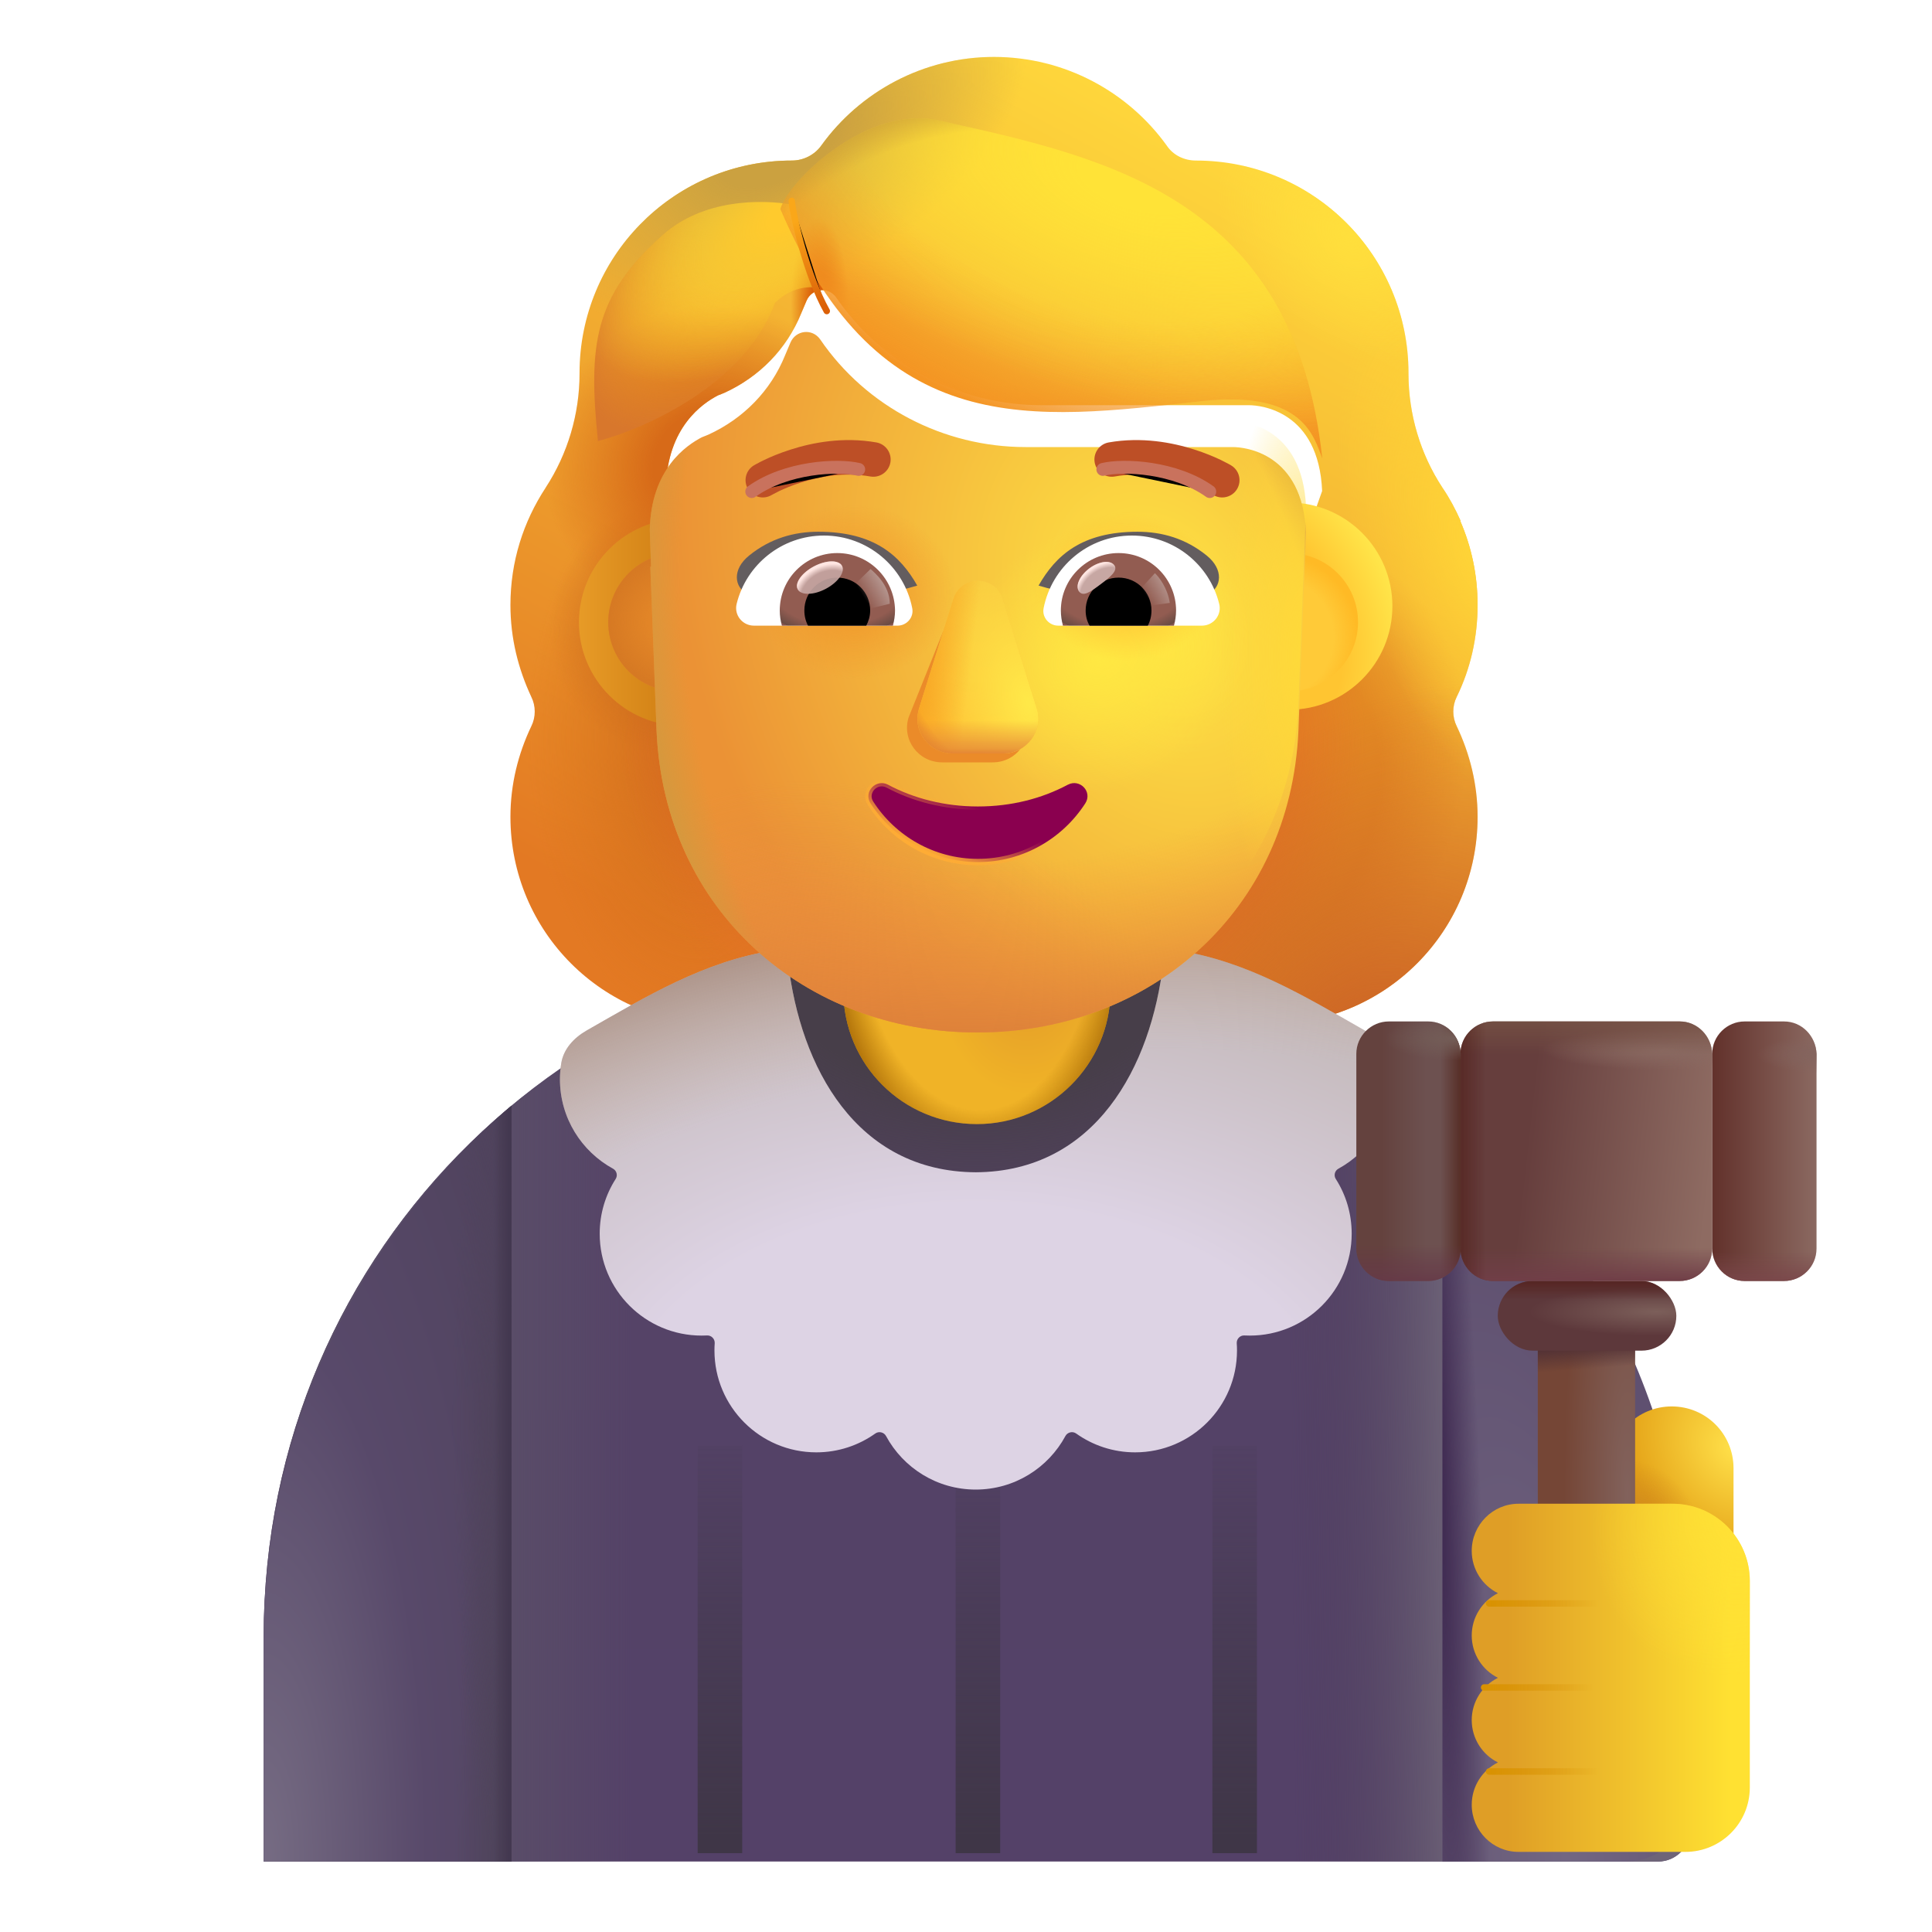 <svg viewBox="1 1 30 30" xmlns="http://www.w3.org/2000/svg">
<g filter="url(#filter0_i_4002_1726)">
<path fill-rule="evenodd" clip-rule="evenodd" d="M23.37 12.071C23.583 11.636 23.694 11.15 23.694 10.645C23.694 10.177 23.598 9.739 23.425 9.339H23.431C23.35 9.158 23.26 8.987 23.15 8.826L23.148 8.823C22.803 8.297 22.621 7.679 22.621 7.052V7.042C22.621 5.22 21.144 3.743 19.322 3.743C19.14 3.743 18.968 3.662 18.867 3.51C18.27 2.68 17.288 2.134 16.185 2.134C15.082 2.134 14.1 2.68 13.503 3.51C13.402 3.652 13.23 3.743 13.048 3.743C13.019 3.743 12.991 3.743 12.963 3.744C11.18 3.789 9.749 5.249 9.749 7.042V7.052C9.749 7.679 9.566 8.297 9.222 8.823L9.22 8.827C8.877 9.352 8.676 9.968 8.676 10.645C8.676 11.161 8.797 11.636 9 12.071C9.071 12.213 9.071 12.385 9 12.527C8.797 12.952 8.676 13.428 8.676 13.934C8.676 15.715 10.113 17.152 11.894 17.152H20.476C22.257 17.152 23.694 15.715 23.694 13.934C23.694 13.428 23.573 12.952 23.37 12.527C23.299 12.385 23.299 12.213 23.37 12.071ZM11.11 9.399H11.098L12.296 11.755C12.42 14.557 13.514 11.755 16.185 11.755C18.856 11.755 20.021 14.874 20.145 12.071L21.28 8.874C21.227 7.629 20.325 7.542 20.145 7.542H16.925C15.653 7.542 14.453 6.92 13.735 5.869C13.612 5.695 13.356 5.726 13.274 5.92L13.192 6.114C12.966 6.675 12.536 7.103 12.002 7.348C11.987 7.353 11.969 7.361 11.951 7.369C11.933 7.376 11.915 7.384 11.9 7.389C11.664 7.511 11.11 7.879 11.09 8.828L11.1 9.134L11.11 9.399Z" fill="url(#paint0_linear_4002_1726)"/>
<path fill-rule="evenodd" clip-rule="evenodd" d="M23.37 12.071C23.583 11.636 23.694 11.15 23.694 10.645C23.694 10.177 23.598 9.739 23.425 9.339H23.431C23.35 9.158 23.26 8.987 23.15 8.826L23.148 8.823C22.803 8.297 22.621 7.679 22.621 7.052V7.042C22.621 5.22 21.144 3.743 19.322 3.743C19.14 3.743 18.968 3.662 18.867 3.51C18.27 2.68 17.288 2.134 16.185 2.134C15.082 2.134 14.1 2.68 13.503 3.51C13.402 3.652 13.23 3.743 13.048 3.743C13.019 3.743 12.991 3.743 12.963 3.744C11.18 3.789 9.749 5.249 9.749 7.042V7.052C9.749 7.679 9.566 8.297 9.222 8.823L9.22 8.827C8.877 9.352 8.676 9.968 8.676 10.645C8.676 11.161 8.797 11.636 9 12.071C9.071 12.213 9.071 12.385 9 12.527C8.797 12.952 8.676 13.428 8.676 13.934C8.676 15.715 10.113 17.152 11.894 17.152H20.476C22.257 17.152 23.694 15.715 23.694 13.934C23.694 13.428 23.573 12.952 23.37 12.527C23.299 12.385 23.299 12.213 23.37 12.071ZM11.11 9.399H11.098L12.296 11.755C12.42 14.557 13.514 11.755 16.185 11.755C18.856 11.755 20.021 14.874 20.145 12.071L21.28 8.874C21.227 7.629 20.325 7.542 20.145 7.542H16.925C15.653 7.542 14.453 6.92 13.735 5.869C13.612 5.695 13.356 5.726 13.274 5.92L13.192 6.114C12.966 6.675 12.536 7.103 12.002 7.348C11.987 7.353 11.969 7.361 11.951 7.369C11.933 7.376 11.915 7.384 11.9 7.389C11.664 7.511 11.11 7.879 11.09 8.828L11.1 9.134L11.11 9.399Z" fill="url(#paint1_radial_4002_1726)"/>
<path fill-rule="evenodd" clip-rule="evenodd" d="M23.37 12.071C23.583 11.636 23.694 11.15 23.694 10.645C23.694 10.177 23.598 9.739 23.425 9.339H23.431C23.35 9.158 23.26 8.987 23.15 8.826L23.148 8.823C22.803 8.297 22.621 7.679 22.621 7.052V7.042C22.621 5.22 21.144 3.743 19.322 3.743C19.14 3.743 18.968 3.662 18.867 3.51C18.27 2.68 17.288 2.134 16.185 2.134C15.082 2.134 14.1 2.68 13.503 3.51C13.402 3.652 13.23 3.743 13.048 3.743C13.019 3.743 12.991 3.743 12.963 3.744C11.18 3.789 9.749 5.249 9.749 7.042V7.052C9.749 7.679 9.566 8.297 9.222 8.823L9.22 8.827C8.877 9.352 8.676 9.968 8.676 10.645C8.676 11.161 8.797 11.636 9 12.071C9.071 12.213 9.071 12.385 9 12.527C8.797 12.952 8.676 13.428 8.676 13.934C8.676 15.715 10.113 17.152 11.894 17.152H20.476C22.257 17.152 23.694 15.715 23.694 13.934C23.694 13.428 23.573 12.952 23.37 12.527C23.299 12.385 23.299 12.213 23.37 12.071ZM11.11 9.399H11.098L12.296 11.755C12.42 14.557 13.514 11.755 16.185 11.755C18.856 11.755 20.021 14.874 20.145 12.071L21.28 8.874C21.227 7.629 20.325 7.542 20.145 7.542H16.925C15.653 7.542 14.453 6.92 13.735 5.869C13.612 5.695 13.356 5.726 13.274 5.92L13.192 6.114C12.966 6.675 12.536 7.103 12.002 7.348C11.987 7.353 11.969 7.361 11.951 7.369C11.933 7.376 11.915 7.384 11.9 7.389C11.664 7.511 11.11 7.879 11.09 8.828L11.1 9.134L11.11 9.399Z" fill="url(#paint2_radial_4002_1726)"/>
<path fill-rule="evenodd" clip-rule="evenodd" d="M23.37 12.071C23.583 11.636 23.694 11.15 23.694 10.645C23.694 10.177 23.598 9.739 23.425 9.339H23.431C23.35 9.158 23.26 8.987 23.15 8.826L23.148 8.823C22.803 8.297 22.621 7.679 22.621 7.052V7.042C22.621 5.22 21.144 3.743 19.322 3.743C19.14 3.743 18.968 3.662 18.867 3.51C18.27 2.68 17.288 2.134 16.185 2.134C15.082 2.134 14.1 2.68 13.503 3.51C13.402 3.652 13.23 3.743 13.048 3.743C13.019 3.743 12.991 3.743 12.963 3.744C11.18 3.789 9.749 5.249 9.749 7.042V7.052C9.749 7.679 9.566 8.297 9.222 8.823L9.22 8.827C8.877 9.352 8.676 9.968 8.676 10.645C8.676 11.161 8.797 11.636 9 12.071C9.071 12.213 9.071 12.385 9 12.527C8.797 12.952 8.676 13.428 8.676 13.934C8.676 15.715 10.113 17.152 11.894 17.152H20.476C22.257 17.152 23.694 15.715 23.694 13.934C23.694 13.428 23.573 12.952 23.37 12.527C23.299 12.385 23.299 12.213 23.37 12.071ZM11.11 9.399H11.098L12.296 11.755C12.42 14.557 13.514 11.755 16.185 11.755C18.856 11.755 20.021 14.874 20.145 12.071L21.28 8.874C21.227 7.629 20.325 7.542 20.145 7.542H16.925C15.653 7.542 14.453 6.92 13.735 5.869C13.612 5.695 13.356 5.726 13.274 5.92L13.192 6.114C12.966 6.675 12.536 7.103 12.002 7.348C11.987 7.353 11.969 7.361 11.951 7.369C11.933 7.376 11.915 7.384 11.9 7.389C11.664 7.511 11.11 7.879 11.09 8.828L11.1 9.134L11.11 9.399Z" fill="url(#paint3_radial_4002_1726)"/>
<path fill-rule="evenodd" clip-rule="evenodd" d="M23.37 12.071C23.583 11.636 23.694 11.15 23.694 10.645C23.694 10.177 23.598 9.739 23.425 9.339H23.431C23.35 9.158 23.26 8.987 23.15 8.826L23.148 8.823C22.803 8.297 22.621 7.679 22.621 7.052V7.042C22.621 5.22 21.144 3.743 19.322 3.743C19.14 3.743 18.968 3.662 18.867 3.51C18.27 2.68 17.288 2.134 16.185 2.134C15.082 2.134 14.1 2.68 13.503 3.51C13.402 3.652 13.23 3.743 13.048 3.743C13.019 3.743 12.991 3.743 12.963 3.744C11.18 3.789 9.749 5.249 9.749 7.042V7.052C9.749 7.679 9.566 8.297 9.222 8.823L9.22 8.827C8.877 9.352 8.676 9.968 8.676 10.645C8.676 11.161 8.797 11.636 9 12.071C9.071 12.213 9.071 12.385 9 12.527C8.797 12.952 8.676 13.428 8.676 13.934C8.676 15.715 10.113 17.152 11.894 17.152H20.476C22.257 17.152 23.694 15.715 23.694 13.934C23.694 13.428 23.573 12.952 23.37 12.527C23.299 12.385 23.299 12.213 23.37 12.071ZM11.11 9.399H11.098L12.296 11.755C12.42 14.557 13.514 11.755 16.185 11.755C18.856 11.755 20.021 14.874 20.145 12.071L21.28 8.874C21.227 7.629 20.325 7.542 20.145 7.542H16.925C15.653 7.542 14.453 6.92 13.735 5.869C13.612 5.695 13.356 5.726 13.274 5.92L13.192 6.114C12.966 6.675 12.536 7.103 12.002 7.348C11.987 7.353 11.969 7.361 11.951 7.369C11.933 7.376 11.915 7.384 11.9 7.389C11.664 7.511 11.11 7.879 11.09 8.828L11.1 9.134L11.11 9.399Z" fill="url(#paint4_radial_4002_1726)"/>
<path fill-rule="evenodd" clip-rule="evenodd" d="M23.37 12.071C23.583 11.636 23.694 11.15 23.694 10.645C23.694 10.177 23.598 9.739 23.425 9.339H23.431C23.35 9.158 23.26 8.987 23.15 8.826L23.148 8.823C22.803 8.297 22.621 7.679 22.621 7.052V7.042C22.621 5.22 21.144 3.743 19.322 3.743C19.14 3.743 18.968 3.662 18.867 3.51C18.27 2.68 17.288 2.134 16.185 2.134C15.082 2.134 14.1 2.68 13.503 3.51C13.402 3.652 13.23 3.743 13.048 3.743C13.019 3.743 12.991 3.743 12.963 3.744C11.18 3.789 9.749 5.249 9.749 7.042V7.052C9.749 7.679 9.566 8.297 9.222 8.823L9.22 8.827C8.877 9.352 8.676 9.968 8.676 10.645C8.676 11.161 8.797 11.636 9 12.071C9.071 12.213 9.071 12.385 9 12.527C8.797 12.952 8.676 13.428 8.676 13.934C8.676 15.715 10.113 17.152 11.894 17.152H20.476C22.257 17.152 23.694 15.715 23.694 13.934C23.694 13.428 23.573 12.952 23.37 12.527C23.299 12.385 23.299 12.213 23.37 12.071ZM11.11 9.399H11.098L12.296 11.755C12.42 14.557 13.514 11.755 16.185 11.755C18.856 11.755 20.021 14.874 20.145 12.071L21.28 8.874C21.227 7.629 20.325 7.542 20.145 7.542H16.925C15.653 7.542 14.453 6.92 13.735 5.869C13.612 5.695 13.356 5.726 13.274 5.92L13.192 6.114C12.966 6.675 12.536 7.103 12.002 7.348C11.987 7.353 11.969 7.361 11.951 7.369C11.933 7.376 11.915 7.384 11.9 7.389C11.664 7.511 11.11 7.879 11.09 8.828L11.1 9.134L11.11 9.399Z" fill="url(#paint5_radial_4002_1726)"/>
<path fill-rule="evenodd" clip-rule="evenodd" d="M23.37 12.071C23.583 11.636 23.694 11.15 23.694 10.645C23.694 10.177 23.598 9.739 23.425 9.339H23.431C23.35 9.158 23.26 8.987 23.15 8.826L23.148 8.823C22.803 8.297 22.621 7.679 22.621 7.052V7.042C22.621 5.22 21.144 3.743 19.322 3.743C19.14 3.743 18.968 3.662 18.867 3.51C18.27 2.68 17.288 2.134 16.185 2.134C15.082 2.134 14.1 2.68 13.503 3.51C13.402 3.652 13.23 3.743 13.048 3.743C13.019 3.743 12.991 3.743 12.963 3.744C11.18 3.789 9.749 5.249 9.749 7.042V7.052C9.749 7.679 9.566 8.297 9.222 8.823L9.22 8.827C8.877 9.352 8.676 9.968 8.676 10.645C8.676 11.161 8.797 11.636 9 12.071C9.071 12.213 9.071 12.385 9 12.527C8.797 12.952 8.676 13.428 8.676 13.934C8.676 15.715 10.113 17.152 11.894 17.152H20.476C22.257 17.152 23.694 15.715 23.694 13.934C23.694 13.428 23.573 12.952 23.37 12.527C23.299 12.385 23.299 12.213 23.37 12.071ZM11.11 9.399H11.098L12.296 11.755C12.42 14.557 13.514 11.755 16.185 11.755C18.856 11.755 20.021 14.874 20.145 12.071L21.28 8.874C21.227 7.629 20.325 7.542 20.145 7.542H16.925C15.653 7.542 14.453 6.92 13.735 5.869C13.612 5.695 13.356 5.726 13.274 5.92L13.192 6.114C12.966 6.675 12.536 7.103 12.002 7.348C11.987 7.353 11.969 7.361 11.951 7.369C11.933 7.376 11.915 7.384 11.9 7.389C11.664 7.511 11.11 7.879 11.09 8.828L11.1 9.134L11.11 9.399Z" fill="url(#paint6_radial_4002_1726)"/>
<path fill-rule="evenodd" clip-rule="evenodd" d="M23.37 12.071C23.583 11.636 23.694 11.15 23.694 10.645C23.694 10.177 23.598 9.739 23.425 9.339H23.431C23.35 9.158 23.26 8.987 23.15 8.826L23.148 8.823C22.803 8.297 22.621 7.679 22.621 7.052V7.042C22.621 5.22 21.144 3.743 19.322 3.743C19.14 3.743 18.968 3.662 18.867 3.51C18.27 2.68 17.288 2.134 16.185 2.134C15.082 2.134 14.1 2.68 13.503 3.51C13.402 3.652 13.23 3.743 13.048 3.743C13.019 3.743 12.991 3.743 12.963 3.744C11.18 3.789 9.749 5.249 9.749 7.042V7.052C9.749 7.679 9.566 8.297 9.222 8.823L9.22 8.827C8.877 9.352 8.676 9.968 8.676 10.645C8.676 11.161 8.797 11.636 9 12.071C9.071 12.213 9.071 12.385 9 12.527C8.797 12.952 8.676 13.428 8.676 13.934C8.676 15.715 10.113 17.152 11.894 17.152H20.476C22.257 17.152 23.694 15.715 23.694 13.934C23.694 13.428 23.573 12.952 23.37 12.527C23.299 12.385 23.299 12.213 23.37 12.071ZM11.11 9.399H11.098L12.296 11.755C12.42 14.557 13.514 11.755 16.185 11.755C18.856 11.755 20.021 14.874 20.145 12.071L21.28 8.874C21.227 7.629 20.325 7.542 20.145 7.542H16.925C15.653 7.542 14.453 6.92 13.735 5.869C13.612 5.695 13.356 5.726 13.274 5.92L13.192 6.114C12.966 6.675 12.536 7.103 12.002 7.348C11.987 7.353 11.969 7.361 11.951 7.369C11.933 7.376 11.915 7.384 11.9 7.389C11.664 7.511 11.11 7.879 11.09 8.828L11.1 9.134L11.11 9.399Z" fill="url(#paint7_radial_4002_1726)"/>
<path fill-rule="evenodd" clip-rule="evenodd" d="M23.37 12.071C23.583 11.636 23.694 11.15 23.694 10.645C23.694 10.177 23.598 9.739 23.425 9.339H23.431C23.35 9.158 23.26 8.987 23.15 8.826L23.148 8.823C22.803 8.297 22.621 7.679 22.621 7.052V7.042C22.621 5.22 21.144 3.743 19.322 3.743C19.14 3.743 18.968 3.662 18.867 3.51C18.27 2.68 17.288 2.134 16.185 2.134C15.082 2.134 14.1 2.68 13.503 3.51C13.402 3.652 13.23 3.743 13.048 3.743C13.019 3.743 12.991 3.743 12.963 3.744C11.18 3.789 9.749 5.249 9.749 7.042V7.052C9.749 7.679 9.566 8.297 9.222 8.823L9.22 8.827C8.877 9.352 8.676 9.968 8.676 10.645C8.676 11.161 8.797 11.636 9 12.071C9.071 12.213 9.071 12.385 9 12.527C8.797 12.952 8.676 13.428 8.676 13.934C8.676 15.715 10.113 17.152 11.894 17.152H20.476C22.257 17.152 23.694 15.715 23.694 13.934C23.694 13.428 23.573 12.952 23.37 12.527C23.299 12.385 23.299 12.213 23.37 12.071ZM11.11 9.399H11.098L12.296 11.755C12.42 14.557 13.514 11.755 16.185 11.755C18.856 11.755 20.021 14.874 20.145 12.071L21.28 8.874C21.227 7.629 20.325 7.542 20.145 7.542H16.925C15.653 7.542 14.453 6.92 13.735 5.869C13.612 5.695 13.356 5.726 13.274 5.92L13.192 6.114C12.966 6.675 12.536 7.103 12.002 7.348C11.987 7.353 11.969 7.361 11.951 7.369C11.933 7.376 11.915 7.384 11.9 7.389C11.664 7.511 11.11 7.879 11.09 8.828L11.1 9.134L11.11 9.399Z" fill="url(#paint8_radial_4002_1726)"/>
<path fill-rule="evenodd" clip-rule="evenodd" d="M23.37 12.071C23.583 11.636 23.694 11.15 23.694 10.645C23.694 10.177 23.598 9.739 23.425 9.339H23.431C23.35 9.158 23.26 8.987 23.15 8.826L23.148 8.823C22.803 8.297 22.621 7.679 22.621 7.052V7.042C22.621 5.22 21.144 3.743 19.322 3.743C19.14 3.743 18.968 3.662 18.867 3.51C18.27 2.68 17.288 2.134 16.185 2.134C15.082 2.134 14.1 2.68 13.503 3.51C13.402 3.652 13.23 3.743 13.048 3.743C13.019 3.743 12.991 3.743 12.963 3.744C11.18 3.789 9.749 5.249 9.749 7.042V7.052C9.749 7.679 9.566 8.297 9.222 8.823L9.22 8.827C8.877 9.352 8.676 9.968 8.676 10.645C8.676 11.161 8.797 11.636 9 12.071C9.071 12.213 9.071 12.385 9 12.527C8.797 12.952 8.676 13.428 8.676 13.934C8.676 15.715 10.113 17.152 11.894 17.152H20.476C22.257 17.152 23.694 15.715 23.694 13.934C23.694 13.428 23.573 12.952 23.37 12.527C23.299 12.385 23.299 12.213 23.37 12.071ZM11.11 9.399H11.098L12.296 11.755C12.42 14.557 13.514 11.755 16.185 11.755C18.856 11.755 20.021 14.874 20.145 12.071L21.28 8.874C21.227 7.629 20.325 7.542 20.145 7.542H16.925C15.653 7.542 14.453 6.92 13.735 5.869C13.612 5.695 13.356 5.726 13.274 5.92L13.192 6.114C12.966 6.675 12.536 7.103 12.002 7.348C11.987 7.353 11.969 7.361 11.951 7.369C11.933 7.376 11.915 7.384 11.9 7.389C11.664 7.511 11.11 7.879 11.09 8.828L11.1 9.134L11.11 9.399Z" fill="url(#paint9_radial_4002_1726)"/>
<path fill-rule="evenodd" clip-rule="evenodd" d="M23.37 12.071C23.583 11.636 23.694 11.15 23.694 10.645C23.694 10.177 23.598 9.739 23.425 9.339H23.431C23.35 9.158 23.26 8.987 23.15 8.826L23.148 8.823C22.803 8.297 22.621 7.679 22.621 7.052V7.042C22.621 5.22 21.144 3.743 19.322 3.743C19.14 3.743 18.968 3.662 18.867 3.51C18.27 2.68 17.288 2.134 16.185 2.134C15.082 2.134 14.1 2.68 13.503 3.51C13.402 3.652 13.23 3.743 13.048 3.743C13.019 3.743 12.991 3.743 12.963 3.744C11.18 3.789 9.749 5.249 9.749 7.042V7.052C9.749 7.679 9.566 8.297 9.222 8.823L9.22 8.827C8.877 9.352 8.676 9.968 8.676 10.645C8.676 11.161 8.797 11.636 9 12.071C9.071 12.213 9.071 12.385 9 12.527C8.797 12.952 8.676 13.428 8.676 13.934C8.676 15.715 10.113 17.152 11.894 17.152H20.476C22.257 17.152 23.694 15.715 23.694 13.934C23.694 13.428 23.573 12.952 23.37 12.527C23.299 12.385 23.299 12.213 23.37 12.071ZM11.11 9.399H11.098L12.296 11.755C12.42 14.557 13.514 11.755 16.185 11.755C18.856 11.755 20.021 14.874 20.145 12.071L21.28 8.874C21.227 7.629 20.325 7.542 20.145 7.542H16.925C15.653 7.542 14.453 6.92 13.735 5.869C13.612 5.695 13.356 5.726 13.274 5.92L13.192 6.114C12.966 6.675 12.536 7.103 12.002 7.348C11.987 7.353 11.969 7.361 11.951 7.369C11.933 7.376 11.915 7.384 11.9 7.389C11.664 7.511 11.11 7.879 11.09 8.828L11.1 9.134L11.11 9.399Z" fill="url(#paint10_radial_4002_1726)"/>
</g>
<path d="M16.094 15.625C9.979 15.625 5.095 20.353 5.095 26.416V29.906H26.746C27.022 29.906 27.246 29.682 27.246 29.406V26.416C27.246 20.353 22.208 15.625 16.094 15.625Z" fill="url(#paint11_linear_4002_1726)"/>
<path d="M16.094 15.625C9.979 15.625 5.095 20.353 5.095 26.416V29.906H26.746C27.022 29.906 27.246 29.682 27.246 29.406V26.416C27.246 20.353 22.208 15.625 16.094 15.625Z" fill="url(#paint12_linear_4002_1726)"/>
<path d="M16.094 15.625C9.979 15.625 5.095 20.353 5.095 26.416V29.906H26.746C27.022 29.906 27.246 29.682 27.246 29.406V26.416C27.246 20.353 22.208 15.625 16.094 15.625Z" fill="url(#paint13_linear_4002_1726)"/>
<path d="M16.094 15.625C9.979 15.625 5.095 20.353 5.095 26.416V29.906H26.746C27.022 29.906 27.246 29.682 27.246 29.406V26.416C27.246 20.353 22.208 15.625 16.094 15.625Z" fill="url(#paint14_radial_4002_1726)"/>
<path d="M8.943 29.906V18.169C6.587 20.152 5.095 23.187 5.095 26.464V29.906H8.943Z" fill="url(#paint15_radial_4002_1726)"/>
<path d="M8.943 29.906V18.169C6.587 20.152 5.095 23.187 5.095 26.464V29.906H8.943Z" fill="url(#paint16_radial_4002_1726)"/>
<path d="M8.943 29.906V18.169C6.587 20.152 5.095 23.187 5.095 26.464V29.906H8.943Z" fill="url(#paint17_radial_4002_1726)"/>
<path d="M8.943 29.906V18.169C6.587 20.152 5.095 23.187 5.095 26.464V29.906H8.943Z" fill="url(#paint18_linear_4002_1726)"/>
<path d="M23.398 29.906V18.105C25.753 20.116 27.246 23.092 27.246 26.416V28.906C27.246 29.458 26.798 29.906 26.246 29.906H23.398Z" fill="url(#paint19_radial_4002_1726)"/>
<path d="M23.398 29.906V18.105C25.753 20.116 27.246 23.092 27.246 26.416V28.906C27.246 29.458 26.798 29.906 26.246 29.906H23.398Z" fill="url(#paint20_radial_4002_1726)"/>
<path d="M16.17 18.455C15.022 18.455 14.095 17.528 14.095 16.38V13.801C14.095 12.663 15.022 11.736 16.17 11.736C17.319 11.736 18.245 12.663 18.245 13.811V16.39C18.235 17.528 17.309 18.455 16.17 18.455Z" fill="url(#paint21_radial_4002_1726)"/>
<path d="M16.17 18.455C15.022 18.455 14.095 17.528 14.095 16.38V13.801C14.095 12.663 15.022 11.736 16.17 11.736C17.319 11.736 18.245 12.663 18.245 13.811V16.39C18.235 17.528 17.309 18.455 16.17 18.455Z" fill="url(#paint22_radial_4002_1726)"/>
<path d="M26.959 22.839C27.49 22.839 27.918 23.266 27.918 23.798V25.986H26.011V23.798C26 23.266 26.428 22.839 26.959 22.839Z" fill="url(#paint23_radial_4002_1726)"/>
<path d="M26.959 22.839C27.49 22.839 27.918 23.266 27.918 23.798V25.986H26.011V23.798C26 23.266 26.428 22.839 26.959 22.839Z" fill="url(#paint24_radial_4002_1726)"/>
<path d="M24.879 20.977V27.404H26.39V20.977H24.879Z" fill="url(#paint25_radial_4002_1726)"/>
<path d="M24.879 20.977V27.404H26.39V20.977H24.879Z" fill="url(#paint26_linear_4002_1726)"/>
<g filter="url(#filter1_i_4002_1726)">
<path d="M23.603 25.232C23.603 24.831 23.928 24.5 24.329 24.5H26.721C27.383 24.5 27.921 25.037 27.921 25.7V28.906C27.921 29.459 27.473 29.906 26.921 29.906H24.329C23.928 29.906 23.603 29.576 23.603 29.174C23.603 28.888 23.769 28.637 24.01 28.517C23.769 28.398 23.603 28.147 23.603 27.86C23.603 27.573 23.769 27.323 24.01 27.203C23.769 27.083 23.603 26.833 23.603 26.546C23.603 26.259 23.769 26.009 24.01 25.889C23.769 25.769 23.603 25.519 23.603 25.232Z" fill="url(#paint27_linear_4002_1726)"/>
<path d="M23.603 25.232C23.603 24.831 23.928 24.5 24.329 24.5H26.721C27.383 24.5 27.921 25.037 27.921 25.7V28.906C27.921 29.459 27.473 29.906 26.921 29.906H24.329C23.928 29.906 23.603 29.576 23.603 29.174C23.603 28.888 23.769 28.637 24.01 28.517C23.769 28.398 23.603 28.147 23.603 27.86C23.603 27.573 23.769 27.323 24.01 27.203C23.769 27.083 23.603 26.833 23.603 26.546C23.603 26.259 23.769 26.009 24.01 25.889C23.769 25.769 23.603 25.519 23.603 25.232Z" fill="url(#paint28_radial_4002_1726)"/>
</g>
<rect x="24.257" y="20.891" width="2.773" height="1.082" rx="0.541" fill="url(#paint29_radial_4002_1726)"/>
<rect x="24.257" y="20.891" width="2.773" height="1.082" rx="0.541" fill="url(#paint30_linear_4002_1726)"/>
<g filter="url(#filter2_f_4002_1726)">
<rect x="15.839" y="23.45" width="0.692" height="6.326" fill="url(#paint31_linear_4002_1726)"/>
</g>
<g filter="url(#filter3_f_4002_1726)">
<rect x="11.833" y="23.45" width="0.692" height="6.326" fill="url(#paint32_linear_4002_1726)"/>
</g>
<g filter="url(#filter4_f_4002_1726)">
<rect x="19.826" y="23.45" width="0.692" height="6.326" fill="url(#paint33_linear_4002_1726)"/>
</g>
<g filter="url(#filter5_f_4002_1726)">
<path d="M24.123 25.898H25.92" stroke="url(#paint34_linear_4002_1726)" stroke-width="0.1" stroke-linecap="round"/>
</g>
<g filter="url(#filter6_f_4002_1726)">
<path d="M24.045 27.203H25.842" stroke="url(#paint35_linear_4002_1726)" stroke-width="0.1" stroke-linecap="round"/>
</g>
<g filter="url(#filter7_f_4002_1726)">
<path d="M24.123 28.508H25.92" stroke="url(#paint36_linear_4002_1726)" stroke-width="0.1" stroke-linecap="round"/>
</g>
<g filter="url(#filter8_ii_4002_1726)">
<path d="M13.237 15.986C13.224 15.875 13.126 15.793 13.016 15.809C11.943 15.972 11.035 16.523 10.107 17.053C9.912 17.165 9.75 17.338 9.715 17.561C9.702 17.642 9.695 17.724 9.695 17.809C9.695 18.408 10.028 18.929 10.52 19.198C10.576 19.229 10.595 19.302 10.56 19.357C10.403 19.602 10.312 19.894 10.312 20.207C10.312 21.081 11.021 21.789 11.895 21.789C11.923 21.789 11.951 21.788 11.979 21.787C12.046 21.783 12.102 21.841 12.098 21.908C12.095 21.945 12.094 21.982 12.094 22.02C12.094 22.893 12.802 23.602 13.676 23.602C14.018 23.602 14.334 23.493 14.592 23.309C14.647 23.27 14.726 23.289 14.758 23.348C15.025 23.843 15.549 24.18 16.151 24.18C16.753 24.18 17.277 23.843 17.544 23.348C17.576 23.289 17.655 23.27 17.71 23.309C17.968 23.493 18.285 23.602 18.626 23.602C19.5 23.602 20.208 22.893 20.208 22.02C20.208 21.982 20.207 21.945 20.204 21.908C20.2 21.841 20.256 21.783 20.323 21.787C20.351 21.788 20.379 21.789 20.407 21.789C21.281 21.789 21.989 21.081 21.989 20.207C21.989 19.894 21.899 19.602 21.742 19.357C21.707 19.302 21.726 19.229 21.782 19.198C22.274 18.929 22.607 18.408 22.607 17.809C22.607 17.724 22.6 17.642 22.587 17.561C22.552 17.338 22.39 17.165 22.195 17.053C21.267 16.523 20.359 15.972 19.286 15.809C19.176 15.793 19.078 15.875 19.065 15.986C18.876 17.622 18.005 19.243 16.151 19.253C14.297 19.243 13.426 17.622 13.237 15.986Z" fill="url(#paint37_radial_4002_1726)"/>
<path d="M13.237 15.986C13.224 15.875 13.126 15.793 13.016 15.809C11.943 15.972 11.035 16.523 10.107 17.053C9.912 17.165 9.75 17.338 9.715 17.561C9.702 17.642 9.695 17.724 9.695 17.809C9.695 18.408 10.028 18.929 10.52 19.198C10.576 19.229 10.595 19.302 10.56 19.357C10.403 19.602 10.312 19.894 10.312 20.207C10.312 21.081 11.021 21.789 11.895 21.789C11.923 21.789 11.951 21.788 11.979 21.787C12.046 21.783 12.102 21.841 12.098 21.908C12.095 21.945 12.094 21.982 12.094 22.02C12.094 22.893 12.802 23.602 13.676 23.602C14.018 23.602 14.334 23.493 14.592 23.309C14.647 23.27 14.726 23.289 14.758 23.348C15.025 23.843 15.549 24.18 16.151 24.18C16.753 24.18 17.277 23.843 17.544 23.348C17.576 23.289 17.655 23.27 17.71 23.309C17.968 23.493 18.285 23.602 18.626 23.602C19.5 23.602 20.208 22.893 20.208 22.02C20.208 21.982 20.207 21.945 20.204 21.908C20.2 21.841 20.256 21.783 20.323 21.787C20.351 21.788 20.379 21.789 20.407 21.789C21.281 21.789 21.989 21.081 21.989 20.207C21.989 19.894 21.899 19.602 21.742 19.357C21.707 19.302 21.726 19.229 21.782 19.198C22.274 18.929 22.607 18.408 22.607 17.809C22.607 17.724 22.6 17.642 22.587 17.561C22.552 17.338 22.39 17.165 22.195 17.053C21.267 16.523 20.359 15.972 19.286 15.809C19.176 15.793 19.078 15.875 19.065 15.986C18.876 17.622 18.005 19.243 16.151 19.253C14.297 19.243 13.426 17.622 13.237 15.986Z" fill="url(#paint38_radial_4002_1726)"/>
</g>
<path d="M27.083 16.861H24.182C23.91 16.861 23.678 17.083 23.678 17.365V20.387C23.678 20.659 23.9 20.891 24.182 20.891H27.083C27.355 20.891 27.587 20.669 27.587 20.387V17.365C27.577 17.083 27.355 16.861 27.083 16.861Z" fill="url(#paint39_linear_4002_1726)"/>
<path d="M27.083 16.861H24.182C23.91 16.861 23.678 17.083 23.678 17.365V20.387C23.678 20.659 23.9 20.891 24.182 20.891H27.083C27.355 20.891 27.587 20.669 27.587 20.387V17.365C27.577 17.083 27.355 16.861 27.083 16.861Z" fill="url(#paint40_linear_4002_1726)"/>
<path d="M27.083 16.861H24.182C23.91 16.861 23.678 17.083 23.678 17.365V20.387C23.678 20.659 23.9 20.891 24.182 20.891H27.083C27.355 20.891 27.587 20.669 27.587 20.387V17.365C27.577 17.083 27.355 16.861 27.083 16.861Z" fill="url(#paint41_radial_4002_1726)"/>
<path d="M27.083 16.861H24.182C23.91 16.861 23.678 17.083 23.678 17.365V20.387C23.678 20.659 23.9 20.891 24.182 20.891H27.083C27.355 20.891 27.587 20.669 27.587 20.387V17.365C27.577 17.083 27.355 16.861 27.083 16.861Z" fill="url(#paint42_linear_4002_1726)"/>
<path d="M27.083 16.861H24.182C23.91 16.861 23.678 17.083 23.678 17.365V20.387C23.678 20.659 23.9 20.891 24.182 20.891H27.083C27.355 20.891 27.587 20.669 27.587 20.387V17.365C27.577 17.083 27.355 16.861 27.083 16.861Z" fill="url(#paint43_linear_4002_1726)"/>
<path d="M23.178 16.861H22.565C22.293 16.861 22.061 17.083 22.061 17.365V20.387C22.061 20.659 22.283 20.891 22.565 20.891H23.178C23.45 20.891 23.682 20.669 23.682 20.387V17.365C23.672 17.083 23.45 16.861 23.178 16.861Z" fill="url(#paint44_linear_4002_1726)"/>
<path d="M23.178 16.861H22.565C22.293 16.861 22.061 17.083 22.061 17.365V20.387C22.061 20.659 22.283 20.891 22.565 20.891H23.178C23.45 20.891 23.682 20.669 23.682 20.387V17.365C23.672 17.083 23.45 16.861 23.178 16.861Z" fill="url(#paint45_linear_4002_1726)"/>
<path d="M23.178 16.861H22.565C22.293 16.861 22.061 17.083 22.061 17.365V20.387C22.061 20.659 22.283 20.891 22.565 20.891H23.178C23.45 20.891 23.682 20.669 23.682 20.387V17.365C23.672 17.083 23.45 16.861 23.178 16.861Z" fill="url(#paint46_linear_4002_1726)"/>
<path d="M23.178 16.861H22.565C22.293 16.861 22.061 17.083 22.061 17.365V20.387C22.061 20.659 22.283 20.891 22.565 20.891H23.178C23.45 20.891 23.682 20.669 23.682 20.387V17.365C23.672 17.083 23.45 16.861 23.178 16.861Z" fill="url(#paint47_radial_4002_1726)"/>
<path d="M28.703 16.861H28.09C27.818 16.861 27.587 17.083 27.587 17.365V20.387C27.587 20.659 27.808 20.891 28.09 20.891H28.703C28.976 20.891 29.207 20.669 29.207 20.387V17.365C29.197 17.083 28.976 16.861 28.703 16.861Z" fill="url(#paint48_linear_4002_1726)"/>
<path d="M28.703 16.861H28.09C27.818 16.861 27.587 17.083 27.587 17.365V20.387C27.587 20.659 27.808 20.891 28.09 20.891H28.703C28.976 20.891 29.207 20.669 29.207 20.387V17.365C29.197 17.083 28.976 16.861 28.703 16.861Z" fill="url(#paint49_linear_4002_1726)"/>
<path d="M28.703 16.861H28.09C27.818 16.861 27.587 17.083 27.587 17.365V20.387C27.587 20.659 27.808 20.891 28.09 20.891H28.703C28.976 20.891 29.207 20.669 29.207 20.387V17.365C29.197 17.083 28.976 16.861 28.703 16.861Z" fill="url(#paint50_radial_4002_1726)"/>
<g filter="url(#filter9_i_4002_1726)">
<path d="M11.499 12.271C12.388 12.271 13.108 11.55 13.108 10.662C13.108 9.773 12.388 9.053 11.499 9.053C10.611 9.053 9.89 9.773 9.89 10.662C9.89 11.55 10.611 12.271 11.499 12.271Z" fill="url(#paint51_linear_4002_1726)"/>
</g>
<g filter="url(#filter10_i_4002_1726)">
<path d="M21.012 12.271C21.901 12.271 22.621 11.55 22.621 10.662C22.621 9.773 21.901 9.053 21.012 9.053C20.124 9.053 19.403 9.773 19.403 10.662C19.403 11.55 20.124 12.271 21.012 12.271Z" fill="url(#paint52_radial_4002_1726)"/>
</g>
<g filter="url(#filter11_f_4002_1726)">
<path d="M21.012 11.736C21.606 11.736 22.087 11.255 22.087 10.662C22.087 10.069 21.606 9.588 21.012 9.588C20.419 9.588 19.938 10.069 19.938 10.662C19.938 11.255 20.419 11.736 21.012 11.736Z" fill="#FFCA38"/>
<path d="M21.012 11.736C21.606 11.736 22.087 11.255 22.087 10.662C22.087 10.069 21.606 9.588 21.012 9.588C20.419 9.588 19.938 10.069 19.938 10.662C19.938 11.255 20.419 11.736 21.012 11.736Z" fill="url(#paint53_radial_4002_1726)"/>
</g>
<g filter="url(#filter12_f_4002_1726)">
<path d="M11.519 11.736C12.112 11.736 12.593 11.255 12.593 10.662C12.593 10.069 12.112 9.588 11.519 9.588C10.925 9.588 10.445 10.069 10.445 10.662C10.445 11.255 10.925 11.736 11.519 11.736Z" fill="#E28527"/>
<path d="M11.519 11.736C12.112 11.736 12.593 11.255 12.593 10.662C12.593 10.069 12.112 9.588 11.519 9.588C10.925 9.588 10.445 10.069 10.445 10.662C10.445 11.255 10.925 11.736 11.519 11.736Z" fill="url(#paint54_radial_4002_1726)"/>
</g>
<g filter="url(#filter13_i_4002_1726)">
<path d="M11.098 9.399H11.11L11.1 9.134L11.09 8.828C11.11 7.879 11.664 7.511 11.9 7.389C11.915 7.384 11.933 7.376 11.951 7.369C11.969 7.361 11.987 7.353 12.002 7.348C12.536 7.103 12.966 6.675 13.192 6.114L13.274 5.92C13.356 5.726 13.612 5.695 13.735 5.869C14.453 6.92 15.653 7.542 16.925 7.542H20.145C20.325 7.542 21.227 7.629 21.28 8.874L21.162 11.947C21.038 14.75 18.85 16.632 16.178 16.632C13.507 16.632 11.319 14.75 11.195 11.947L11.098 9.399Z" fill="url(#paint55_radial_4002_1726)"/>
<path d="M11.098 9.399H11.11L11.1 9.134L11.09 8.828C11.11 7.879 11.664 7.511 11.9 7.389C11.915 7.384 11.933 7.376 11.951 7.369C11.969 7.361 11.987 7.353 12.002 7.348C12.536 7.103 12.966 6.675 13.192 6.114L13.274 5.92C13.356 5.726 13.612 5.695 13.735 5.869C14.453 6.92 15.653 7.542 16.925 7.542H20.145C20.325 7.542 21.227 7.629 21.28 8.874L21.162 11.947C21.038 14.75 18.85 16.632 16.178 16.632C13.507 16.632 11.319 14.75 11.195 11.947L11.098 9.399Z" fill="url(#paint56_radial_4002_1726)"/>
<path d="M11.098 9.399H11.11L11.1 9.134L11.09 8.828C11.11 7.879 11.664 7.511 11.9 7.389C11.915 7.384 11.933 7.376 11.951 7.369C11.969 7.361 11.987 7.353 12.002 7.348C12.536 7.103 12.966 6.675 13.192 6.114L13.274 5.92C13.356 5.726 13.612 5.695 13.735 5.869C14.453 6.92 15.653 7.542 16.925 7.542H20.145C20.325 7.542 21.227 7.629 21.28 8.874L21.162 11.947C21.038 14.75 18.85 16.632 16.178 16.632C13.507 16.632 11.319 14.75 11.195 11.947L11.098 9.399Z" fill="url(#paint57_radial_4002_1726)"/>
<path d="M11.098 9.399H11.11L11.1 9.134L11.09 8.828C11.11 7.879 11.664 7.511 11.9 7.389C11.915 7.384 11.933 7.376 11.951 7.369C11.969 7.361 11.987 7.353 12.002 7.348C12.536 7.103 12.966 6.675 13.192 6.114L13.274 5.92C13.356 5.726 13.612 5.695 13.735 5.869C14.453 6.92 15.653 7.542 16.925 7.542H20.145C20.325 7.542 21.227 7.629 21.28 8.874L21.162 11.947C21.038 14.75 18.85 16.632 16.178 16.632C13.507 16.632 11.319 14.75 11.195 11.947L11.098 9.399Z" fill="url(#paint58_radial_4002_1726)"/>
<path d="M11.098 9.399H11.11L11.1 9.134L11.09 8.828C11.11 7.879 11.664 7.511 11.9 7.389C11.915 7.384 11.933 7.376 11.951 7.369C11.969 7.361 11.987 7.353 12.002 7.348C12.536 7.103 12.966 6.675 13.192 6.114L13.274 5.92C13.356 5.726 13.612 5.695 13.735 5.869C14.453 6.92 15.653 7.542 16.925 7.542H20.145C20.325 7.542 21.227 7.629 21.28 8.874L21.162 11.947C21.038 14.75 18.85 16.632 16.178 16.632C13.507 16.632 11.319 14.75 11.195 11.947L11.098 9.399Z" fill="url(#paint59_radial_4002_1726)"/>
<path d="M11.098 9.399H11.11L11.1 9.134L11.09 8.828C11.11 7.879 11.664 7.511 11.9 7.389C11.915 7.384 11.933 7.376 11.951 7.369C11.969 7.361 11.987 7.353 12.002 7.348C12.536 7.103 12.966 6.675 13.192 6.114L13.274 5.92C13.356 5.726 13.612 5.695 13.735 5.869C14.453 6.92 15.653 7.542 16.925 7.542H20.145C20.325 7.542 21.227 7.629 21.28 8.874L21.162 11.947C21.038 14.75 18.85 16.632 16.178 16.632C13.507 16.632 11.319 14.75 11.195 11.947L11.098 9.399Z" fill="url(#paint60_radial_4002_1726)"/>
<path d="M11.098 9.399H11.11L11.1 9.134L11.09 8.828C11.11 7.879 11.664 7.511 11.9 7.389C11.915 7.384 11.933 7.376 11.951 7.369C11.969 7.361 11.987 7.353 12.002 7.348C12.536 7.103 12.966 6.675 13.192 6.114L13.274 5.92C13.356 5.726 13.612 5.695 13.735 5.869C14.453 6.92 15.653 7.542 16.925 7.542H20.145C20.325 7.542 21.227 7.629 21.28 8.874L21.162 11.947C21.038 14.75 18.85 16.632 16.178 16.632C13.507 16.632 11.319 14.75 11.195 11.947L11.098 9.399Z" fill="url(#paint61_radial_4002_1726)"/>
</g>
<path d="M11.098 9.399H11.11L11.1 9.134L11.09 8.828C11.11 7.879 11.664 7.511 11.9 7.389C11.915 7.384 11.933 7.376 11.951 7.369C11.969 7.361 11.987 7.353 12.002 7.348C12.536 7.103 12.966 6.675 13.192 6.114L13.274 5.92C13.356 5.726 13.612 5.695 13.735 5.869C14.453 6.92 15.653 7.542 16.925 7.542H20.145C20.325 7.542 21.227 7.629 21.28 8.874L21.162 11.947C21.038 14.75 18.85 16.632 16.178 16.632C13.507 16.632 11.319 14.75 11.195 11.947L11.098 9.399Z" fill="url(#paint62_radial_4002_1726)"/>
<g filter="url(#filter14_f_4002_1726)">
<path d="M15.792 10.439L15.109 12.139C15 12.489 15.261 12.838 15.63 12.838H16.416C16.785 12.838 17.045 12.483 16.936 12.139L16.405 10.439C16.291 10.062 15.912 10.062 15.792 10.439Z" fill="#EB8B29"/>
</g>
<g filter="url(#filter15_f_4002_1726)">
<path d="M15.803 10.3L15.271 12.001C15.163 12.35 15.423 12.7 15.792 12.7H16.578C16.947 12.7 17.207 12.345 17.099 12.001L16.567 10.3C16.453 9.924 15.922 9.924 15.803 10.3Z" fill="url(#paint63_linear_4002_1726)"/>
<path d="M15.803 10.3L15.271 12.001C15.163 12.35 15.423 12.7 15.792 12.7H16.578C16.947 12.7 17.207 12.345 17.099 12.001L16.567 10.3C16.453 9.924 15.922 9.924 15.803 10.3Z" fill="url(#paint64_radial_4002_1726)"/>
<path d="M15.803 10.3L15.271 12.001C15.163 12.35 15.423 12.7 15.792 12.7H16.578C16.947 12.7 17.207 12.345 17.099 12.001L16.567 10.3C16.453 9.924 15.922 9.924 15.803 10.3Z" fill="url(#paint65_linear_4002_1726)"/>
<path d="M15.803 10.3L15.271 12.001C15.163 12.35 15.423 12.7 15.792 12.7H16.578C16.947 12.7 17.207 12.345 17.099 12.001L16.567 10.3C16.453 9.924 15.922 9.924 15.803 10.3Z" fill="url(#paint66_linear_4002_1726)"/>
</g>
<path d="M15.803 10.3L15.271 12.001C15.163 12.35 15.423 12.7 15.792 12.7H16.578C16.947 12.7 17.207 12.345 17.099 12.001L16.567 10.3C16.453 9.924 15.922 9.924 15.803 10.3Z" fill="url(#paint67_linear_4002_1726)"/>
<path d="M15.803 10.3L15.271 12.001C15.163 12.35 15.423 12.7 15.792 12.7H16.578C16.947 12.7 17.207 12.345 17.099 12.001L16.567 10.3C16.453 9.924 15.922 9.924 15.803 10.3Z" fill="url(#paint68_radial_4002_1726)"/>
<path d="M14.787 13.184L14.787 13.184L14.787 13.184C14.694 13.136 14.597 13.166 14.539 13.228C14.482 13.29 14.46 13.388 14.519 13.476C14.871 14.021 15.485 14.386 16.185 14.386C16.885 14.386 17.499 14.021 17.852 13.475C17.91 13.386 17.889 13.287 17.831 13.226C17.773 13.164 17.676 13.136 17.584 13.184L17.584 13.184L17.583 13.184C17.179 13.4 16.703 13.523 16.185 13.523C15.672 13.523 15.191 13.4 14.787 13.184Z" fill="#8A004F" stroke="url(#paint69_linear_4002_1726)" stroke-width="0.1"/>
<g filter="url(#filter16_i_4002_1726)">
<path d="M17.327 10.093C17.593 9.626 17.996 9.257 18.864 9.257C19.245 9.257 19.611 9.362 19.937 9.626C20.206 9.843 20.17 10.121 19.962 10.225L19.406 10.543C18.754 10.332 18.033 10.303 17.327 10.093Z" fill="#635D5F"/>
</g>
<g filter="url(#filter17_i_4002_1726)">
<path d="M15.043 10.093C14.778 9.626 14.374 9.257 13.506 9.257C13.126 9.257 12.759 9.362 12.433 9.626C12.164 9.843 12.2 10.121 12.408 10.225L12.964 10.543C13.616 10.332 14.337 10.303 15.043 10.093Z" fill="#635D5F"/>
</g>
<g filter="url(#filter18_i_4002_1726)">
<path d="M12.787 8.884L12.783 8.886C12.783 8.886 12.783 8.886 12.783 8.886C12.656 8.962 12.491 8.921 12.415 8.794C12.339 8.667 12.38 8.502 12.507 8.426L12.508 8.426L12.509 8.425L12.512 8.424L12.521 8.418C12.529 8.414 12.54 8.408 12.554 8.4C12.581 8.385 12.62 8.365 12.67 8.341C12.768 8.294 12.909 8.234 13.08 8.18C13.42 8.071 13.895 7.98 14.408 8.07C14.554 8.096 14.651 8.235 14.626 8.381C14.6 8.527 14.461 8.624 14.315 8.599C13.916 8.528 13.533 8.598 13.243 8.691C13.099 8.736 12.981 8.787 12.9 8.825C12.86 8.845 12.829 8.861 12.809 8.872C12.799 8.877 12.792 8.881 12.787 8.884Z" fill="#BD4F26"/>
</g>
<g filter="url(#filter19_i_4002_1726)">
<path fill-rule="evenodd" clip-rule="evenodd" d="M19.916 8.426C19.917 8.426 19.917 8.426 19.779 8.656L19.916 8.426C20.044 8.502 20.085 8.667 20.009 8.794C19.933 8.921 19.768 8.962 19.641 8.887C19.641 8.887 19.641 8.886 19.641 8.886L19.636 8.884C19.632 8.881 19.625 8.877 19.615 8.872C19.595 8.861 19.564 8.845 19.523 8.825C19.443 8.787 19.325 8.736 19.181 8.691C18.891 8.598 18.508 8.528 18.109 8.599C17.963 8.624 17.824 8.527 17.798 8.381C17.773 8.235 17.87 8.096 18.016 8.07C18.529 7.98 19.004 8.071 19.344 8.18C19.515 8.234 19.656 8.294 19.754 8.341C19.803 8.365 19.843 8.385 19.87 8.4C19.884 8.408 19.895 8.414 19.903 8.418L19.912 8.424L19.915 8.425L19.916 8.426L19.916 8.426Z" fill="#BD4F26"/>
</g>
<path d="M18.576 9.316C19.229 9.316 19.781 9.766 19.931 10.375C19.976 10.549 19.842 10.715 19.663 10.715H17.432C17.29 10.715 17.177 10.586 17.205 10.444C17.331 9.803 17.895 9.316 18.576 9.316Z" fill="white"/>
<path d="M18.369 9.588C18.864 9.588 19.262 9.989 19.262 10.48C19.262 10.561 19.249 10.642 19.229 10.715H17.505C17.485 10.638 17.473 10.561 17.473 10.48C17.473 9.989 17.874 9.588 18.369 9.588Z" fill="url(#paint70_radial_4002_1726)"/>
<path d="M17.858 10.48C17.858 10.196 18.085 9.969 18.369 9.969C18.653 9.969 18.88 10.196 18.88 10.48C18.88 10.565 18.86 10.646 18.823 10.715H17.919C17.878 10.646 17.858 10.565 17.858 10.48Z" fill="black"/>
<g filter="url(#filter20_f_4002_1726)">
<path d="M18.303 9.777C18.366 9.861 18.234 9.965 18.083 10.078C17.932 10.191 17.82 10.27 17.756 10.185C17.693 10.1 17.764 9.94 17.914 9.827C18.065 9.714 18.239 9.692 18.303 9.777Z" fill="#C7A7A3"/>
<path d="M18.303 9.777C18.366 9.861 18.234 9.965 18.083 10.078C17.932 10.191 17.82 10.27 17.756 10.185C17.693 10.1 17.764 9.94 17.914 9.827C18.065 9.714 18.239 9.692 18.303 9.777Z" fill="url(#paint71_radial_4002_1726)"/>
</g>
<g filter="url(#filter21_f_4002_1726)">
<path d="M19.164 10.362C19.131 10.132 18.996 9.958 18.933 9.9L18.673 10.185L18.79 10.413L19.164 10.362Z" fill="url(#paint72_linear_4002_1726)"/>
</g>
<path d="M13.794 9.316C13.141 9.316 12.589 9.766 12.439 10.375C12.395 10.549 12.528 10.715 12.707 10.715H14.938C15.08 10.715 15.194 10.586 15.165 10.444C15.04 9.803 14.472 9.316 13.794 9.316Z" fill="white"/>
<path d="M14.001 9.588C13.506 9.588 13.108 9.989 13.108 10.48C13.108 10.561 13.121 10.642 13.141 10.715H14.865C14.885 10.638 14.898 10.561 14.898 10.48C14.893 9.989 14.496 9.588 14.001 9.588Z" fill="url(#paint73_radial_4002_1726)"/>
<path d="M14.512 10.48C14.512 10.196 14.285 9.969 14.001 9.969C13.717 9.969 13.49 10.196 13.49 10.48C13.49 10.565 13.51 10.646 13.547 10.715H14.451C14.488 10.646 14.512 10.565 14.512 10.48Z" fill="black"/>
<g filter="url(#filter22_f_4002_1726)">
<path d="M14.816 10.375C14.816 10.087 14.582 9.894 14.518 9.836L14.23 10.115L14.407 10.476L14.816 10.375Z" fill="url(#paint74_linear_4002_1726)"/>
</g>
<g filter="url(#filter23_f_4002_1726)">
<ellipse cx="13.731" cy="9.969" rx="0.389" ry="0.197" transform="rotate(-27.914 13.731 9.969)" fill="#C7A7A3" fill-opacity="0.9"/>
<ellipse cx="13.731" cy="9.969" rx="0.389" ry="0.197" transform="rotate(-27.914 13.731 9.969)" fill="url(#paint75_radial_4002_1726)"/>
</g>
<g filter="url(#filter24_f_4002_1726)">
<path d="M18.125 8.289C18.447 8.211 19.249 8.25 19.785 8.633" stroke="#C9725D" stroke-width="0.2" stroke-linecap="round"/>
</g>
<g filter="url(#filter25_f_4002_1726)">
<path d="M14.334 8.289C14.011 8.211 13.209 8.25 12.673 8.633" stroke="#C9725D" stroke-width="0.2" stroke-linecap="round"/>
</g>
<g filter="url(#filter26_f_4002_1726)">
<path d="M11.291 4.648C11.912 4.095 12.808 4.089 13.311 4.179L13.713 5.469C13.456 5.43 13.227 5.519 13.034 5.704C12.578 6.964 11.011 7.659 10.285 7.849C10.134 6.358 10.218 5.603 11.291 4.648Z" fill="url(#paint76_radial_4002_1726)"/>
<path d="M11.291 4.648C11.912 4.095 12.808 4.089 13.311 4.179L13.713 5.469C13.456 5.43 13.227 5.519 13.034 5.704C12.578 6.964 11.011 7.659 10.285 7.849C10.134 6.358 10.218 5.603 11.291 4.648Z" fill="url(#paint77_radial_4002_1726)"/>
</g>
<g filter="url(#filter27_f_4002_1726)">
<path d="M15.582 2.871C14.449 2.621 13.235 3.827 13.118 4.246C14.66 7.866 17.028 7.521 19.655 7.229C21.227 7.054 21.398 7.771 21.532 8.117C21.096 4.061 18.163 3.441 15.582 2.871Z" fill="url(#paint78_radial_4002_1726)"/>
<path d="M15.582 2.871C14.449 2.621 13.235 3.827 13.118 4.246C14.66 7.866 17.028 7.521 19.655 7.229C21.227 7.054 21.398 7.771 21.532 8.117C21.096 4.061 18.163 3.441 15.582 2.871Z" fill="url(#paint79_radial_4002_1726)"/>
<path d="M15.582 2.871C14.449 2.621 13.235 3.827 13.118 4.246C14.66 7.866 17.028 7.521 19.655 7.229C21.227 7.054 21.398 7.771 21.532 8.117C21.096 4.061 18.163 3.441 15.582 2.871Z" fill="url(#paint80_radial_4002_1726)"/>
</g>
<g filter="url(#filter28_f_4002_1726)">
<path d="M13.294 4.12C13.317 4.363 13.528 5.276 13.838 5.83" stroke="url(#paint81_linear_4002_1726)" stroke-width="0.1" stroke-linecap="round"/>
</g>
<defs>
<filter id="filter0_i_4002_1726" x="8.676" y="1.884" width="15.268" height="15.268" filterUnits="userSpaceOnUse" color-interpolation-filters="sRGB">
<feFlood flood-opacity="0" result="BackgroundImageFix"/>
<feBlend mode="normal" in="SourceGraphic" in2="BackgroundImageFix" result="shape"/>
<feColorMatrix in="SourceAlpha" type="matrix" values="0 0 0 0 0 0 0 0 0 0 0 0 0 0 0 0 0 0 127 0" result="hardAlpha"/>
<feOffset dx="0.25" dy="-0.25"/>
<feGaussianBlur stdDeviation="0.375"/>
<feComposite in2="hardAlpha" operator="arithmetic" k2="-1" k3="1"/>
<feColorMatrix type="matrix" values="0 0 0 0 0.925 0 0 0 0 0.537 0 0 0 0 0.125 0 0 0 1 0"/>
<feBlend mode="normal" in2="shape" result="effect1_innerShadow_4002_1726"/>
</filter>
<filter id="filter1_i_4002_1726" x="23.603" y="24.35" width="4.568" height="5.556" filterUnits="userSpaceOnUse" color-interpolation-filters="sRGB">
<feFlood flood-opacity="0" result="BackgroundImageFix"/>
<feBlend mode="normal" in="SourceGraphic" in2="BackgroundImageFix" result="shape"/>
<feColorMatrix in="SourceAlpha" type="matrix" values="0 0 0 0 0 0 0 0 0 0 0 0 0 0 0 0 0 0 127 0" result="hardAlpha"/>
<feOffset dx="0.25" dy="-0.15"/>
<feGaussianBlur stdDeviation="0.5"/>
<feComposite in2="hardAlpha" operator="arithmetic" k2="-1" k3="1"/>
<feColorMatrix type="matrix" values="0 0 0 0 0.745 0 0 0 0 0.478 0 0 0 0 0.267 0 0 0 1 0"/>
<feBlend mode="normal" in2="shape" result="effect1_innerShadow_4002_1726"/>
</filter>
<filter id="filter2_f_4002_1726" x="15.589" y="23.2" width="1.192" height="6.826" filterUnits="userSpaceOnUse" color-interpolation-filters="sRGB">
<feFlood flood-opacity="0" result="BackgroundImageFix"/>
<feBlend mode="normal" in="SourceGraphic" in2="BackgroundImageFix" result="shape"/>
<feGaussianBlur stdDeviation="0.125" result="effect1_foregroundBlur_4002_1726"/>
</filter>
<filter id="filter3_f_4002_1726" x="11.583" y="23.2" width="1.192" height="6.826" filterUnits="userSpaceOnUse" color-interpolation-filters="sRGB">
<feFlood flood-opacity="0" result="BackgroundImageFix"/>
<feBlend mode="normal" in="SourceGraphic" in2="BackgroundImageFix" result="shape"/>
<feGaussianBlur stdDeviation="0.125" result="effect1_foregroundBlur_4002_1726"/>
</filter>
<filter id="filter4_f_4002_1726" x="19.576" y="23.2" width="1.192" height="6.826" filterUnits="userSpaceOnUse" color-interpolation-filters="sRGB">
<feFlood flood-opacity="0" result="BackgroundImageFix"/>
<feBlend mode="normal" in="SourceGraphic" in2="BackgroundImageFix" result="shape"/>
<feGaussianBlur stdDeviation="0.125" result="effect1_foregroundBlur_4002_1726"/>
</filter>
<filter id="filter5_f_4002_1726" x="23.973" y="25.748" width="2.097" height="0.3" filterUnits="userSpaceOnUse" color-interpolation-filters="sRGB">
<feFlood flood-opacity="0" result="BackgroundImageFix"/>
<feBlend mode="normal" in="SourceGraphic" in2="BackgroundImageFix" result="shape"/>
<feGaussianBlur stdDeviation="0.05" result="effect1_foregroundBlur_4002_1726"/>
</filter>
<filter id="filter6_f_4002_1726" x="23.895" y="27.053" width="2.097" height="0.3" filterUnits="userSpaceOnUse" color-interpolation-filters="sRGB">
<feFlood flood-opacity="0" result="BackgroundImageFix"/>
<feBlend mode="normal" in="SourceGraphic" in2="BackgroundImageFix" result="shape"/>
<feGaussianBlur stdDeviation="0.05" result="effect1_foregroundBlur_4002_1726"/>
</filter>
<filter id="filter7_f_4002_1726" x="23.973" y="28.358" width="2.097" height="0.3" filterUnits="userSpaceOnUse" color-interpolation-filters="sRGB">
<feFlood flood-opacity="0" result="BackgroundImageFix"/>
<feBlend mode="normal" in="SourceGraphic" in2="BackgroundImageFix" result="shape"/>
<feGaussianBlur stdDeviation="0.05" result="effect1_foregroundBlur_4002_1726"/>
</filter>
<filter id="filter8_ii_4002_1726" x="9.695" y="15.657" width="12.911" height="8.622" filterUnits="userSpaceOnUse" color-interpolation-filters="sRGB">
<feFlood flood-opacity="0" result="BackgroundImageFix"/>
<feBlend mode="normal" in="SourceGraphic" in2="BackgroundImageFix" result="shape"/>
<feColorMatrix in="SourceAlpha" type="matrix" values="0 0 0 0 0 0 0 0 0 0 0 0 0 0 0 0 0 0 127 0" result="hardAlpha"/>
<feOffset dy="-0.15"/>
<feGaussianBlur stdDeviation="0.075"/>
<feComposite in2="hardAlpha" operator="arithmetic" k2="-1" k3="1"/>
<feColorMatrix type="matrix" values="0 0 0 0 0.808 0 0 0 0 0.757 0 0 0 0 0.855 0 0 0 1 0"/>
<feBlend mode="normal" in2="shape" result="effect1_innerShadow_4002_1726"/>
<feColorMatrix in="SourceAlpha" type="matrix" values="0 0 0 0 0 0 0 0 0 0 0 0 0 0 0 0 0 0 127 0" result="hardAlpha"/>
<feOffset dy="0.1"/>
<feGaussianBlur stdDeviation="0.075"/>
<feComposite in2="hardAlpha" operator="arithmetic" k2="-1" k3="1"/>
<feColorMatrix type="matrix" values="0 0 0 0 0.694 0 0 0 0 0.596 0 0 0 0 0.561 0 0 0 1 0"/>
<feBlend mode="normal" in2="effect1_innerShadow_4002_1726" result="effect2_innerShadow_4002_1726"/>
</filter>
<filter id="filter9_i_4002_1726" x="9.89" y="9.053" width="3.318" height="3.218" filterUnits="userSpaceOnUse" color-interpolation-filters="sRGB">
<feFlood flood-opacity="0" result="BackgroundImageFix"/>
<feBlend mode="normal" in="SourceGraphic" in2="BackgroundImageFix" result="shape"/>
<feColorMatrix in="SourceAlpha" type="matrix" values="0 0 0 0 0 0 0 0 0 0 0 0 0 0 0 0 0 0 127 0" result="hardAlpha"/>
<feOffset dx="0.1"/>
<feGaussianBlur stdDeviation="0.15"/>
<feComposite in2="hardAlpha" operator="arithmetic" k2="-1" k3="1"/>
<feColorMatrix type="matrix" values="0 0 0 0 0.769 0 0 0 0 0.502 0 0 0 0 0.161 0 0 0 1 0"/>
<feBlend mode="normal" in2="shape" result="effect1_innerShadow_4002_1726"/>
</filter>
<filter id="filter10_i_4002_1726" x="19.403" y="8.803" width="3.218" height="3.468" filterUnits="userSpaceOnUse" color-interpolation-filters="sRGB">
<feFlood flood-opacity="0" result="BackgroundImageFix"/>
<feBlend mode="normal" in="SourceGraphic" in2="BackgroundImageFix" result="shape"/>
<feColorMatrix in="SourceAlpha" type="matrix" values="0 0 0 0 0 0 0 0 0 0 0 0 0 0 0 0 0 0 127 0" result="hardAlpha"/>
<feOffset dy="-0.25"/>
<feGaussianBlur stdDeviation="0.25"/>
<feComposite in2="hardAlpha" operator="arithmetic" k2="-1" k3="1"/>
<feColorMatrix type="matrix" values="0 0 0 0 0.937 0 0 0 0 0.576 0 0 0 0 0.341 0 0 0 1 0"/>
<feBlend mode="normal" in2="shape" result="effect1_innerShadow_4002_1726"/>
</filter>
<filter id="filter11_f_4002_1726" x="19.438" y="9.088" width="3.148" height="3.148" filterUnits="userSpaceOnUse" color-interpolation-filters="sRGB">
<feFlood flood-opacity="0" result="BackgroundImageFix"/>
<feBlend mode="normal" in="SourceGraphic" in2="BackgroundImageFix" result="shape"/>
<feGaussianBlur stdDeviation="0.25" result="effect1_foregroundBlur_4002_1726"/>
</filter>
<filter id="filter12_f_4002_1726" x="10.195" y="9.338" width="2.648" height="2.648" filterUnits="userSpaceOnUse" color-interpolation-filters="sRGB">
<feFlood flood-opacity="0" result="BackgroundImageFix"/>
<feBlend mode="normal" in="SourceGraphic" in2="BackgroundImageFix" result="shape"/>
<feGaussianBlur stdDeviation="0.125" result="effect1_foregroundBlur_4002_1726"/>
</filter>
<filter id="filter13_i_4002_1726" x="11.09" y="5.755" width="10.191" height="11.277" filterUnits="userSpaceOnUse" color-interpolation-filters="sRGB">
<feFlood flood-opacity="0" result="BackgroundImageFix"/>
<feBlend mode="normal" in="SourceGraphic" in2="BackgroundImageFix" result="shape"/>
<feColorMatrix in="SourceAlpha" type="matrix" values="0 0 0 0 0 0 0 0 0 0 0 0 0 0 0 0 0 0 127 0" result="hardAlpha"/>
<feOffset dy="0.4"/>
<feGaussianBlur stdDeviation="0.3"/>
<feComposite in2="hardAlpha" operator="arithmetic" k2="-1" k3="1"/>
<feColorMatrix type="matrix" values="0 0 0 0 0.925 0 0 0 0 0.529 0 0 0 0 0.137 0 0 0 1 0"/>
<feBlend mode="normal" in2="shape" result="effect1_innerShadow_4002_1726"/>
</filter>
<filter id="filter14_f_4002_1726" x="14.584" y="9.656" width="2.877" height="3.682" filterUnits="userSpaceOnUse" color-interpolation-filters="sRGB">
<feFlood flood-opacity="0" result="BackgroundImageFix"/>
<feBlend mode="normal" in="SourceGraphic" in2="BackgroundImageFix" result="shape"/>
<feGaussianBlur stdDeviation="0.25" result="effect1_foregroundBlur_4002_1726"/>
</filter>
<filter id="filter15_f_4002_1726" x="14.996" y="9.768" width="2.377" height="3.182" filterUnits="userSpaceOnUse" color-interpolation-filters="sRGB">
<feFlood flood-opacity="0" result="BackgroundImageFix"/>
<feBlend mode="normal" in="SourceGraphic" in2="BackgroundImageFix" result="shape"/>
<feGaussianBlur stdDeviation="0.125" result="effect1_foregroundBlur_4002_1726"/>
</filter>
<filter id="filter16_i_4002_1726" x="17.127" y="9.257" width="3.001" height="1.285" filterUnits="userSpaceOnUse" color-interpolation-filters="sRGB">
<feFlood flood-opacity="0" result="BackgroundImageFix"/>
<feBlend mode="normal" in="SourceGraphic" in2="BackgroundImageFix" result="shape"/>
<feColorMatrix in="SourceAlpha" type="matrix" values="0 0 0 0 0 0 0 0 0 0 0 0 0 0 0 0 0 0 127 0" result="hardAlpha"/>
<feOffset dx="-0.2"/>
<feGaussianBlur stdDeviation="0.2"/>
<feComposite in2="hardAlpha" operator="arithmetic" k2="-1" k3="1"/>
<feColorMatrix type="matrix" values="0 0 0 0 0.141 0 0 0 0 0.086 0 0 0 0 0.176 0 0 0 1 0"/>
<feBlend mode="normal" in2="shape" result="effect1_innerShadow_4002_1726"/>
</filter>
<filter id="filter17_i_4002_1726" x="12.242" y="9.257" width="3.001" height="1.285" filterUnits="userSpaceOnUse" color-interpolation-filters="sRGB">
<feFlood flood-opacity="0" result="BackgroundImageFix"/>
<feBlend mode="normal" in="SourceGraphic" in2="BackgroundImageFix" result="shape"/>
<feColorMatrix in="SourceAlpha" type="matrix" values="0 0 0 0 0 0 0 0 0 0 0 0 0 0 0 0 0 0 127 0" result="hardAlpha"/>
<feOffset dx="0.2"/>
<feGaussianBlur stdDeviation="0.125"/>
<feComposite in2="hardAlpha" operator="arithmetic" k2="-1" k3="1"/>
<feColorMatrix type="matrix" values="0 0 0 0 0.133 0 0 0 0 0.078 0 0 0 0 0.169 0 0 0 1 0"/>
<feBlend mode="normal" in2="shape" result="effect1_innerShadow_4002_1726"/>
</filter>
<filter id="filter18_i_4002_1726" x="12.377" y="7.833" width="2.453" height="1.091" filterUnits="userSpaceOnUse" color-interpolation-filters="sRGB">
<feFlood flood-opacity="0" result="BackgroundImageFix"/>
<feBlend mode="normal" in="SourceGraphic" in2="BackgroundImageFix" result="shape"/>
<feColorMatrix in="SourceAlpha" type="matrix" values="0 0 0 0 0 0 0 0 0 0 0 0 0 0 0 0 0 0 127 0" result="hardAlpha"/>
<feOffset dx="0.2" dy="-0.2"/>
<feGaussianBlur stdDeviation="0.15"/>
<feComposite in2="hardAlpha" operator="arithmetic" k2="-1" k3="1"/>
<feColorMatrix type="matrix" values="0 0 0 0 0.659 0 0 0 0 0.271 0 0 0 0 0.141 0 0 0 1 0"/>
<feBlend mode="normal" in2="shape" result="effect1_innerShadow_4002_1726"/>
</filter>
<filter id="filter19_i_4002_1726" x="17.794" y="7.833" width="2.453" height="1.091" filterUnits="userSpaceOnUse" color-interpolation-filters="sRGB">
<feFlood flood-opacity="0" result="BackgroundImageFix"/>
<feBlend mode="normal" in="SourceGraphic" in2="BackgroundImageFix" result="shape"/>
<feColorMatrix in="SourceAlpha" type="matrix" values="0 0 0 0 0 0 0 0 0 0 0 0 0 0 0 0 0 0 127 0" result="hardAlpha"/>
<feOffset dx="0.2" dy="-0.2"/>
<feGaussianBlur stdDeviation="0.15"/>
<feComposite in2="hardAlpha" operator="arithmetic" k2="-1" k3="1"/>
<feColorMatrix type="matrix" values="0 0 0 0 0.659 0 0 0 0 0.271 0 0 0 0 0.141 0 0 0 1 0"/>
<feBlend mode="normal" in2="shape" result="effect1_innerShadow_4002_1726"/>
</filter>
<filter id="filter20_f_4002_1726" x="17.633" y="9.625" width="0.786" height="0.696" filterUnits="userSpaceOnUse" color-interpolation-filters="sRGB">
<feFlood flood-opacity="0" result="BackgroundImageFix"/>
<feBlend mode="normal" in="SourceGraphic" in2="BackgroundImageFix" result="shape"/>
<feGaussianBlur stdDeviation="0.05" result="effect1_foregroundBlur_4002_1726"/>
</filter>
<filter id="filter21_f_4002_1726" x="18.473" y="9.7" width="0.891" height="0.913" filterUnits="userSpaceOnUse" color-interpolation-filters="sRGB">
<feFlood flood-opacity="0" result="BackgroundImageFix"/>
<feBlend mode="normal" in="SourceGraphic" in2="BackgroundImageFix" result="shape"/>
<feGaussianBlur stdDeviation="0.1" result="effect1_foregroundBlur_4002_1726"/>
</filter>
<filter id="filter22_f_4002_1726" x="14.03" y="9.636" width="0.986" height="1.04" filterUnits="userSpaceOnUse" color-interpolation-filters="sRGB">
<feFlood flood-opacity="0" result="BackgroundImageFix"/>
<feBlend mode="normal" in="SourceGraphic" in2="BackgroundImageFix" result="shape"/>
<feGaussianBlur stdDeviation="0.1" result="effect1_foregroundBlur_4002_1726"/>
</filter>
<filter id="filter23_f_4002_1726" x="13.275" y="9.617" width="0.912" height="0.704" filterUnits="userSpaceOnUse" color-interpolation-filters="sRGB">
<feFlood flood-opacity="0" result="BackgroundImageFix"/>
<feBlend mode="normal" in="SourceGraphic" in2="BackgroundImageFix" result="shape"/>
<feGaussianBlur stdDeviation="0.05" result="effect1_foregroundBlur_4002_1726"/>
</filter>
<filter id="filter24_f_4002_1726" x="17.625" y="7.756" width="2.661" height="1.378" filterUnits="userSpaceOnUse" color-interpolation-filters="sRGB">
<feFlood flood-opacity="0" result="BackgroundImageFix"/>
<feBlend mode="normal" in="SourceGraphic" in2="BackgroundImageFix" result="shape"/>
<feGaussianBlur stdDeviation="0.2" result="effect1_foregroundBlur_4002_1726"/>
</filter>
<filter id="filter25_f_4002_1726" x="12.173" y="7.756" width="2.661" height="1.378" filterUnits="userSpaceOnUse" color-interpolation-filters="sRGB">
<feFlood flood-opacity="0" result="BackgroundImageFix"/>
<feBlend mode="normal" in="SourceGraphic" in2="BackgroundImageFix" result="shape"/>
<feGaussianBlur stdDeviation="0.2" result="effect1_foregroundBlur_4002_1726"/>
</filter>
<filter id="filter26_f_4002_1726" x="9.477" y="3.386" width="4.985" height="5.214" filterUnits="userSpaceOnUse" color-interpolation-filters="sRGB">
<feFlood flood-opacity="0" result="BackgroundImageFix"/>
<feBlend mode="normal" in="SourceGraphic" in2="BackgroundImageFix" result="shape"/>
<feGaussianBlur stdDeviation="0.375" result="effect1_foregroundBlur_4002_1726"/>
</filter>
<filter id="filter27_f_4002_1726" x="12.868" y="2.587" width="8.914" height="5.78" filterUnits="userSpaceOnUse" color-interpolation-filters="sRGB">
<feFlood flood-opacity="0" result="BackgroundImageFix"/>
<feBlend mode="normal" in="SourceGraphic" in2="BackgroundImageFix" result="shape"/>
<feGaussianBlur stdDeviation="0.125" result="effect1_foregroundBlur_4002_1726"/>
</filter>
<filter id="filter28_f_4002_1726" x="12.994" y="3.82" width="1.145" height="2.31" filterUnits="userSpaceOnUse" color-interpolation-filters="sRGB">
<feFlood flood-opacity="0" result="BackgroundImageFix"/>
<feBlend mode="normal" in="SourceGraphic" in2="BackgroundImageFix" result="shape"/>
<feGaussianBlur stdDeviation="0.125" result="effect1_foregroundBlur_4002_1726"/>
</filter>
<linearGradient id="paint0_linear_4002_1726" x1="20.878" y1="3.709" x2="13.637" y2="17.152" gradientUnits="userSpaceOnUse">
<stop stop-color="#FFD93C"/>
<stop offset="1" stop-color="#E37923"/>
</linearGradient>
<radialGradient id="paint1_radial_4002_1726" cx="0" cy="0" r="1" gradientUnits="userSpaceOnUse" gradientTransform="translate(20.008 13.96) rotate(28.301) scale(3.19 4.518)">
<stop offset="0.616" stop-color="#E38923"/>
<stop offset="1" stop-color="#E38923" stop-opacity="0"/>
</radialGradient>
<radialGradient id="paint2_radial_4002_1726" cx="0" cy="0" r="1" gradientUnits="userSpaceOnUse" gradientTransform="translate(11.614 12.695) rotate(90) scale(4.456 2.685)">
<stop stop-color="#C9641B"/>
<stop offset="1" stop-color="#D77117" stop-opacity="0"/>
</radialGradient>
<radialGradient id="paint3_radial_4002_1726" cx="0" cy="0" r="1" gradientUnits="userSpaceOnUse" gradientTransform="translate(16.185 12.788) rotate(90) scale(5.571 5.803)">
<stop offset="0.617" stop-color="#E26B25"/>
<stop offset="1" stop-color="#E26B25" stop-opacity="0"/>
</radialGradient>
<radialGradient id="paint4_radial_4002_1726" cx="0" cy="0" r="1" gradientUnits="userSpaceOnUse" gradientTransform="translate(11.274 10.982) rotate(127.617) scale(2.033 1.974)">
<stop offset="0.161" stop-color="#C9681C"/>
<stop offset="1" stop-color="#C9681C" stop-opacity="0"/>
</radialGradient>
<radialGradient id="paint5_radial_4002_1726" cx="0" cy="0" r="1" gradientUnits="userSpaceOnUse" gradientTransform="translate(11.866 8.546) rotate(100.537) scale(2.557 2.663)">
<stop offset="0.365" stop-color="#D76A18"/>
<stop offset="1" stop-color="#D76A18" stop-opacity="0"/>
</radialGradient>
<radialGradient id="paint6_radial_4002_1726" cx="0" cy="0" r="1" gradientUnits="userSpaceOnUse" gradientTransform="translate(12.848 3.499) rotate(62.605) scale(2.381 4.536)">
<stop offset="0.222" stop-color="#CBA140"/>
<stop offset="0.921" stop-color="#CBA140" stop-opacity="0"/>
</radialGradient>
<radialGradient id="paint7_radial_4002_1726" cx="0" cy="0" r="1" gradientUnits="userSpaceOnUse" gradientTransform="translate(21.683 4.916) rotate(132.51) scale(1.637 2.288)">
<stop stop-color="#FFDF3C"/>
<stop offset="1" stop-color="#FFDF3C" stop-opacity="0"/>
</radialGradient>
<radialGradient id="paint8_radial_4002_1726" cx="0" cy="0" r="1" gradientUnits="userSpaceOnUse" gradientTransform="translate(23.694 9.81) rotate(163.779) scale(1.92 4.178)">
<stop stop-color="#FFD537"/>
<stop offset="1" stop-color="#FFD336" stop-opacity="0"/>
<stop offset="1" stop-color="#FFD537" stop-opacity="0"/>
</radialGradient>
<radialGradient id="paint9_radial_4002_1726" cx="0" cy="0" r="1" gradientUnits="userSpaceOnUse" gradientTransform="translate(21.818 17.584) rotate(-133.315) scale(4.662 6.695)">
<stop stop-color="#CB6325"/>
<stop offset="1" stop-color="#CB6325" stop-opacity="0"/>
</radialGradient>
<radialGradient id="paint10_radial_4002_1726" cx="0" cy="0" r="1" gradientUnits="userSpaceOnUse" gradientTransform="translate(13.48 5.993) rotate(-90.352) scale(1.374 0.451)">
<stop offset="0.295" stop-color="#DB6009"/>
<stop offset="1" stop-color="#DB6009" stop-opacity="0"/>
</radialGradient>
<linearGradient id="paint11_linear_4002_1726" x1="16.172" y1="15.447" x2="16.172" y2="30.331" gradientUnits="userSpaceOnUse">
<stop stop-color="#554466"/>
<stop offset="1" stop-color="#544168"/>
</linearGradient>
<linearGradient id="paint12_linear_4002_1726" x1="23.599" y1="26.5" x2="21.068" y2="26.531" gradientUnits="userSpaceOnUse">
<stop stop-color="#6E6478"/>
<stop offset="1" stop-color="#493757" stop-opacity="0"/>
</linearGradient>
<linearGradient id="paint13_linear_4002_1726" x1="8.627" y1="26.316" x2="10.843" y2="26.316" gradientUnits="userSpaceOnUse">
<stop stop-color="#5A4E68"/>
<stop offset="1" stop-color="#5A4E68" stop-opacity="0"/>
</linearGradient>
<radialGradient id="paint14_radial_4002_1726" cx="0" cy="0" r="1" gradientUnits="userSpaceOnUse" gradientTransform="translate(16.17 15.781) rotate(90) scale(4.75 7.367)">
<stop offset="0.441" stop-color="#473E49"/>
<stop offset="1" stop-color="#473E49" stop-opacity="0"/>
</radialGradient>
<radialGradient id="paint15_radial_4002_1726" cx="0" cy="0" r="1" gradientUnits="userSpaceOnUse" gradientTransform="translate(5.095 29.906) rotate(-90) scale(18.913 5.748)">
<stop stop-color="#766C83"/>
<stop offset="0.441" stop-color="#58496A"/>
<stop offset="1" stop-color="#4D4159"/>
</radialGradient>
<radialGradient id="paint16_radial_4002_1726" cx="0" cy="0" r="1" gradientUnits="userSpaceOnUse" gradientTransform="translate(8.943 29.906) rotate(-90) scale(10.387 0.842)">
<stop offset="0.286" stop-color="#4F445B"/>
<stop offset="1" stop-color="#4F445B" stop-opacity="0"/>
</radialGradient>
<radialGradient id="paint17_radial_4002_1726" cx="0" cy="0" r="1" gradientUnits="userSpaceOnUse" gradientTransform="translate(8.943 23.054) rotate(90) scale(7.11 0.923)">
<stop stop-color="#4E425A"/>
<stop offset="1" stop-color="#4E425A" stop-opacity="0"/>
</radialGradient>
<linearGradient id="paint18_linear_4002_1726" x1="9.091" y1="28" x2="8.656" y2="28" gradientUnits="userSpaceOnUse">
<stop offset="0.444" stop-color="#433850"/>
<stop offset="1" stop-color="#433850" stop-opacity="0"/>
</linearGradient>
<radialGradient id="paint19_radial_4002_1726" cx="0" cy="0" r="1" gradientUnits="userSpaceOnUse" gradientTransform="translate(25.322 29.906) rotate(-100.677) scale(10.385 2.973)">
<stop stop-color="#736782"/>
<stop offset="1" stop-color="#5F5070"/>
</radialGradient>
<radialGradient id="paint20_radial_4002_1726" cx="0" cy="0" r="1" gradientUnits="userSpaceOnUse" gradientTransform="translate(23.225 23.059) rotate(87.36) scale(12.061 0.719)">
<stop offset="0.177" stop-color="#3F2A51"/>
<stop offset="1" stop-color="#3F2A51" stop-opacity="0"/>
</radialGradient>
<radialGradient id="paint21_radial_4002_1726" cx="0" cy="0" r="1" gradientUnits="userSpaceOnUse" gradientTransform="translate(16.941 16.183) rotate(90) scale(1.821 1.383)">
<stop stop-color="#E29A29"/>
<stop offset="1" stop-color="#F0B327"/>
</radialGradient>
<radialGradient id="paint22_radial_4002_1726" cx="0" cy="0" r="1" gradientUnits="userSpaceOnUse" gradientTransform="translate(16.17 15.095) rotate(88.495) scale(4.252 2.517)">
<stop offset="0.739" stop-color="#9F6001" stop-opacity="0"/>
<stop offset="0.975" stop-color="#9F6001"/>
</radialGradient>
<radialGradient id="paint23_radial_4002_1726" cx="0" cy="0" r="1" gradientUnits="userSpaceOnUse" gradientTransform="translate(27.918 23.503) rotate(139.275) scale(1.527 1.888)">
<stop stop-color="#FFE049"/>
<stop offset="1" stop-color="#E4A217"/>
</radialGradient>
<radialGradient id="paint24_radial_4002_1726" cx="0" cy="0" r="1" gradientUnits="userSpaceOnUse" gradientTransform="translate(26.311 24.633) rotate(-58.145) scale(0.947 1.112)">
<stop stop-color="#CB831D"/>
<stop offset="1" stop-color="#CB831D" stop-opacity="0"/>
</radialGradient>
<radialGradient id="paint25_radial_4002_1726" cx="0" cy="0" r="1" gradientUnits="userSpaceOnUse" gradientTransform="translate(26.271 24.19) rotate(180) scale(1.156 6.894)">
<stop stop-color="#82625C"/>
<stop offset="0.851" stop-color="#754636"/>
</radialGradient>
<linearGradient id="paint26_linear_4002_1726" x1="25.634" y1="21.902" x2="25.662" y2="22.258" gradientUnits="userSpaceOnUse">
<stop stop-color="#523135"/>
<stop offset="1" stop-color="#523135" stop-opacity="0"/>
</linearGradient>
<linearGradient id="paint27_linear_4002_1726" x1="27.631" y1="27.969" x2="23.603" y2="27.969" gradientUnits="userSpaceOnUse">
<stop stop-color="#FFE132"/>
<stop offset="0.861" stop-color="#DF9E26"/>
</linearGradient>
<radialGradient id="paint28_radial_4002_1726" cx="0" cy="0" r="1" gradientUnits="userSpaceOnUse" gradientTransform="translate(27.921 24.5) rotate(121.171) scale(2.794 2.312)">
<stop stop-color="#FFE136"/>
<stop offset="1" stop-color="#FFE136" stop-opacity="0"/>
</radialGradient>
<radialGradient id="paint29_radial_4002_1726" cx="0" cy="0" r="1" gradientUnits="userSpaceOnUse" gradientTransform="translate(26.717 21.367) rotate(180) scale(1.977 0.375)">
<stop stop-color="#7C5F5A"/>
<stop offset="1" stop-color="#5D383B"/>
</radialGradient>
<linearGradient id="paint30_linear_4002_1726" x1="25.644" y1="20.719" x2="25.644" y2="21.18" gradientUnits="userSpaceOnUse">
<stop offset="0.22" stop-color="#54201C"/>
<stop offset="1" stop-color="#54201C" stop-opacity="0"/>
</linearGradient>
<linearGradient id="paint31_linear_4002_1726" x1="17.222" y1="29.509" x2="17.222" y2="22.833" gradientUnits="userSpaceOnUse">
<stop stop-color="#3F3647"/>
<stop offset="1" stop-color="#3F3647" stop-opacity="0"/>
</linearGradient>
<linearGradient id="paint32_linear_4002_1726" x1="13.215" y1="29.509" x2="13.215" y2="22.833" gradientUnits="userSpaceOnUse">
<stop stop-color="#3F3647"/>
<stop offset="1" stop-color="#3F3647" stop-opacity="0"/>
</linearGradient>
<linearGradient id="paint33_linear_4002_1726" x1="21.209" y1="29.509" x2="21.209" y2="22.833" gradientUnits="userSpaceOnUse">
<stop stop-color="#3F3647"/>
<stop offset="1" stop-color="#3F3647" stop-opacity="0"/>
</linearGradient>
<linearGradient id="paint34_linear_4002_1726" x1="24.123" y1="25.977" x2="25.832" y2="25.977" gradientUnits="userSpaceOnUse">
<stop stop-color="#D99201"/>
<stop offset="1" stop-color="#D99201" stop-opacity="0"/>
</linearGradient>
<linearGradient id="paint35_linear_4002_1726" x1="24.045" y1="27.281" x2="25.754" y2="27.281" gradientUnits="userSpaceOnUse">
<stop stop-color="#D99201"/>
<stop offset="1" stop-color="#D99201" stop-opacity="0"/>
</linearGradient>
<linearGradient id="paint36_linear_4002_1726" x1="24.123" y1="28.586" x2="25.832" y2="28.586" gradientUnits="userSpaceOnUse">
<stop stop-color="#D99201"/>
<stop offset="1" stop-color="#D99201" stop-opacity="0"/>
</linearGradient>
<radialGradient id="paint37_radial_4002_1726" cx="0" cy="0" r="1" gradientUnits="userSpaceOnUse" gradientTransform="translate(16.151 23.312) rotate(-90) scale(8.312 12.819)">
<stop offset="0.429" stop-color="#DDD3E4"/>
<stop offset="1" stop-color="#BDB2AF"/>
</radialGradient>
<radialGradient id="paint38_radial_4002_1726" cx="0" cy="0" r="1" gradientUnits="userSpaceOnUse" gradientTransform="translate(17.764 25.109) rotate(-94.385) scale(10.678 18.102)">
<stop offset="0.721" stop-color="#CCB5A7" stop-opacity="0"/>
<stop offset="1" stop-color="#9B7B6D"/>
</radialGradient>
<linearGradient id="paint39_linear_4002_1726" x1="27.912" y1="20.625" x2="24.537" y2="20.25" gradientUnits="userSpaceOnUse">
<stop offset="0.15" stop-color="#8E6B62"/>
<stop offset="1" stop-color="#663E3D"/>
</linearGradient>
<linearGradient id="paint40_linear_4002_1726" x1="25.633" y1="20.891" x2="25.633" y2="20.375" gradientUnits="userSpaceOnUse">
<stop stop-color="#703E47"/>
<stop offset="1" stop-color="#703E47" stop-opacity="0"/>
</linearGradient>
<radialGradient id="paint41_radial_4002_1726" cx="0" cy="0" r="1" gradientUnits="userSpaceOnUse" gradientTransform="translate(26.871 17.299) rotate(180) scale(1.929 0.321)">
<stop stop-color="#8A6A62"/>
<stop offset="1" stop-color="#8A6A62" stop-opacity="0"/>
</radialGradient>
<linearGradient id="paint42_linear_4002_1726" x1="25.633" y1="16.745" x2="25.633" y2="17.375" gradientUnits="userSpaceOnUse">
<stop stop-color="#755144"/>
<stop offset="1" stop-color="#755144" stop-opacity="0"/>
</linearGradient>
<linearGradient id="paint43_linear_4002_1726" x1="23.335" y1="19.092" x2="24.077" y2="19.092" gradientUnits="userSpaceOnUse">
<stop stop-color="#4C1912"/>
<stop offset="1" stop-color="#4C1912" stop-opacity="0"/>
</linearGradient>
<linearGradient id="paint44_linear_4002_1726" x1="23.506" y1="18.876" x2="22.209" y2="18.876" gradientUnits="userSpaceOnUse">
<stop offset="0.277" stop-color="#6D5150"/>
<stop offset="0.819" stop-color="#64423E"/>
</linearGradient>
<linearGradient id="paint45_linear_4002_1726" x1="23.756" y1="19.156" x2="23.365" y2="19.156" gradientUnits="userSpaceOnUse">
<stop stop-color="#52251C"/>
<stop offset="1" stop-color="#532820" stop-opacity="0"/>
</linearGradient>
<linearGradient id="paint46_linear_4002_1726" x1="22.96" y1="20.987" x2="22.96" y2="20.324" gradientUnits="userSpaceOnUse">
<stop stop-color="#663848"/>
<stop offset="1" stop-color="#663848" stop-opacity="0"/>
</linearGradient>
<radialGradient id="paint47_radial_4002_1726" cx="0" cy="0" r="1" gradientUnits="userSpaceOnUse" gradientTransform="translate(23.584 17.125) rotate(180) scale(1.078 0.343)">
<stop stop-color="#745E58"/>
<stop offset="1" stop-color="#745E58" stop-opacity="0"/>
</radialGradient>
<linearGradient id="paint48_linear_4002_1726" x1="29.207" y1="19.323" x2="27.587" y2="19.323" gradientUnits="userSpaceOnUse">
<stop stop-color="#8B6961"/>
<stop offset="1" stop-color="#62312B"/>
</linearGradient>
<linearGradient id="paint49_linear_4002_1726" x1="28.506" y1="20.961" x2="28.506" y2="20.437" gradientUnits="userSpaceOnUse">
<stop stop-color="#7A464A"/>
<stop offset="1" stop-color="#7A464A" stop-opacity="0"/>
</linearGradient>
<radialGradient id="paint50_radial_4002_1726" cx="0" cy="0" r="1" gradientUnits="userSpaceOnUse" gradientTransform="translate(29.349 17.375) rotate(180) scale(1.062 0.297)">
<stop stop-color="#83645E"/>
<stop offset="1" stop-color="#83645E" stop-opacity="0"/>
</radialGradient>
<linearGradient id="paint51_linear_4002_1726" x1="9.89" y1="10.749" x2="12.85" y2="10.749" gradientUnits="userSpaceOnUse">
<stop stop-color="#E79B27"/>
<stop offset="1" stop-color="#B96201"/>
</linearGradient>
<radialGradient id="paint52_radial_4002_1726" cx="0" cy="0" r="1" gradientUnits="userSpaceOnUse" gradientTransform="translate(20.225 11.101) rotate(-24.444) scale(2.734 3.338)">
<stop offset="0.572" stop-color="#FFC531"/>
<stop offset="0.905" stop-color="#FFE549"/>
</radialGradient>
<radialGradient id="paint53_radial_4002_1726" cx="0" cy="0" r="1" gradientUnits="userSpaceOnUse" gradientTransform="translate(20.778 10.9) rotate(-20.298) scale(1.305)">
<stop offset="0.71" stop-color="#FFBA25" stop-opacity="0"/>
<stop offset="1" stop-color="#FFBA25"/>
</radialGradient>
<radialGradient id="paint54_radial_4002_1726" cx="0" cy="0" r="1" gradientUnits="userSpaceOnUse" gradientTransform="translate(11.519 10.662) rotate(180) scale(1.074 1.027)">
<stop offset="0.415" stop-color="#D67923" stop-opacity="0"/>
<stop offset="1" stop-color="#D67923"/>
</radialGradient>
<radialGradient id="paint55_radial_4002_1726" cx="0" cy="0" r="1" gradientUnits="userSpaceOnUse" gradientTransform="translate(19.044 10.124) rotate(155.244) scale(7.162 9.586)">
<stop stop-color="#FFE644"/>
<stop offset="1" stop-color="#EB9235"/>
</radialGradient>
<radialGradient id="paint56_radial_4002_1726" cx="0" cy="0" r="1" gradientUnits="userSpaceOnUse" gradientTransform="translate(18.085 10.822) rotate(152.124) scale(2.387 2.025)">
<stop stop-color="#FFE842"/>
<stop offset="1" stop-color="#FFE842" stop-opacity="0"/>
</radialGradient>
<radialGradient id="paint57_radial_4002_1726" cx="0" cy="0" r="1" gradientUnits="userSpaceOnUse" gradientTransform="translate(14.005 16.907) rotate(-78.311) scale(4.131 5.241)">
<stop stop-color="#E4883F"/>
<stop offset="1" stop-color="#E4883F" stop-opacity="0"/>
</radialGradient>
<radialGradient id="paint58_radial_4002_1726" cx="0" cy="0" r="1" gradientUnits="userSpaceOnUse" gradientTransform="translate(15.923 9.641) rotate(90) scale(7.441 11.818)">
<stop offset="0.593" stop-color="#F3943B" stop-opacity="0"/>
<stop offset="1" stop-color="#D97C39"/>
</radialGradient>
<radialGradient id="paint59_radial_4002_1726" cx="0" cy="0" r="1" gradientUnits="userSpaceOnUse" gradientTransform="translate(16.812 11.781) rotate(164.542) scale(5.626 9.686)">
<stop offset="0.877" stop-color="#D4993E" stop-opacity="0"/>
<stop offset="1" stop-color="#D4993E"/>
</radialGradient>
<radialGradient id="paint60_radial_4002_1726" cx="0" cy="0" r="1" gradientUnits="userSpaceOnUse" gradientTransform="translate(18.486 9.706) rotate(-90) scale(1.151 1.412)">
<stop stop-color="#FFBB31"/>
<stop offset="1" stop-color="#FFBB31" stop-opacity="0"/>
</radialGradient>
<radialGradient id="paint61_radial_4002_1726" cx="0" cy="0" r="1" gradientUnits="userSpaceOnUse" gradientTransform="translate(14.267 9.793) rotate(-90) scale(1.36 1.559)">
<stop stop-color="#F09429"/>
<stop offset="1" stop-color="#F09429" stop-opacity="0"/>
</radialGradient>
<radialGradient id="paint62_radial_4002_1726" cx="0" cy="0" r="1" gradientUnits="userSpaceOnUse" gradientTransform="translate(21.28 11.193) rotate(-180) scale(1.347 4.434)">
<stop stop-color="#FFDA39"/>
<stop offset="1" stop-color="#FFDA39" stop-opacity="0"/>
</radialGradient>
<linearGradient id="paint63_linear_4002_1726" x1="16.185" y1="12.7" x2="16.185" y2="10.018" gradientUnits="userSpaceOnUse">
<stop stop-color="#FFC134"/>
<stop offset="1" stop-color="#F8C73F"/>
</linearGradient>
<radialGradient id="paint64_radial_4002_1726" cx="0" cy="0" r="1" gradientUnits="userSpaceOnUse" gradientTransform="translate(16.97 11.92) rotate(-105.892) scale(2.547 1.457)">
<stop offset="0.017" stop-color="#FFE848"/>
<stop offset="1" stop-color="#FFE848" stop-opacity="0"/>
</radialGradient>
<linearGradient id="paint65_linear_4002_1726" x1="15.139" y1="11.938" x2="15.993" y2="12.042" gradientUnits="userSpaceOnUse">
<stop stop-color="#F8A322"/>
<stop offset="1" stop-color="#F8A322" stop-opacity="0"/>
</linearGradient>
<linearGradient id="paint66_linear_4002_1726" x1="16.185" y1="12.792" x2="16.185" y2="12.182" gradientUnits="userSpaceOnUse">
<stop stop-color="#E48538"/>
<stop offset="1" stop-color="#E48538" stop-opacity="0"/>
</linearGradient>
<linearGradient id="paint67_linear_4002_1726" x1="16.263" y1="12.766" x2="16.263" y2="12.626" gradientUnits="userSpaceOnUse">
<stop stop-color="#E2802F"/>
<stop offset="1" stop-color="#E2802F" stop-opacity="0"/>
</linearGradient>
<radialGradient id="paint68_radial_4002_1726" cx="0" cy="0" r="1" gradientUnits="userSpaceOnUse" gradientTransform="translate(16.473 11.563) rotate(144.462) scale(1.575 2.109)">
<stop offset="0.797" stop-color="#E2802F" stop-opacity="0"/>
<stop offset="1" stop-color="#E2802F"/>
</radialGradient>
<linearGradient id="paint69_linear_4002_1726" x1="15.456" y1="14.269" x2="15.909" y2="13.397" gradientUnits="userSpaceOnUse">
<stop stop-color="#FEAC35"/>
<stop offset="1" stop-color="#FEAC35" stop-opacity="0"/>
</linearGradient>
<radialGradient id="paint70_radial_4002_1726" cx="0" cy="0" r="1" gradientUnits="userSpaceOnUse" gradientTransform="translate(18.367 10.065) rotate(90) scale(0.811 1.29)">
<stop offset="0.802" stop-color="#925C51"/>
<stop offset="1" stop-color="#694B43"/>
<stop offset="1" stop-color="#804D49"/>
<stop offset="1" stop-color="#85534D"/>
</radialGradient>
<radialGradient id="paint71_radial_4002_1726" cx="0" cy="0" r="1" gradientUnits="userSpaceOnUse" gradientTransform="translate(18.138 10.149) rotate(-127.812) scale(0.378 0.52)">
<stop offset="0.766" stop-color="#FFE6E2" stop-opacity="0"/>
<stop offset="0.966" stop-color="#FFE6E2"/>
</radialGradient>
<linearGradient id="paint72_linear_4002_1726" x1="19.145" y1="10.118" x2="18.831" y2="10.312" gradientUnits="userSpaceOnUse">
<stop stop-color="#B4948D"/>
<stop offset="1" stop-color="#B4948D" stop-opacity="0"/>
</linearGradient>
<radialGradient id="paint73_radial_4002_1726" cx="0" cy="0" r="1" gradientUnits="userSpaceOnUse" gradientTransform="translate(14.003 10.065) rotate(90) scale(0.811 1.29)">
<stop offset="0.802" stop-color="#925C51"/>
<stop offset="1" stop-color="#694B43"/>
<stop offset="1" stop-color="#804D49"/>
<stop offset="1" stop-color="#85534D"/>
</radialGradient>
<linearGradient id="paint74_linear_4002_1726" x1="14.746" y1="10.118" x2="14.433" y2="10.311" gradientUnits="userSpaceOnUse">
<stop stop-color="#B4948D"/>
<stop offset="1" stop-color="#B4948D" stop-opacity="0"/>
</linearGradient>
<radialGradient id="paint75_radial_4002_1726" cx="0" cy="0" r="1" gradientUnits="userSpaceOnUse" gradientTransform="translate(13.716 10.284) rotate(-90.897) scale(0.494 0.593)">
<stop offset="0.766" stop-color="#FFE6E2" stop-opacity="0"/>
<stop offset="0.966" stop-color="#FFE6E2"/>
</radialGradient>
<radialGradient id="paint76_radial_4002_1726" cx="0" cy="0" r="1" gradientUnits="userSpaceOnUse" gradientTransform="translate(13.47 3.709) rotate(129.554) scale(5.37 2.342)">
<stop offset="0.396" stop-color="#EE971B" stop-opacity="0"/>
<stop offset="0.911" stop-color="#D8772C"/>
</radialGradient>
<radialGradient id="paint77_radial_4002_1726" cx="0" cy="0" r="1" gradientUnits="userSpaceOnUse" gradientTransform="translate(13.33 4.257) rotate(144.458) scale(3.813 1.885)">
<stop offset="0.12" stop-color="#FFCA2D"/>
<stop offset="1" stop-color="#FFE134" stop-opacity="0"/>
<stop offset="1" stop-color="#FFCA2D" stop-opacity="0"/>
</radialGradient>
<radialGradient id="paint78_radial_4002_1726" cx="0" cy="0" r="1" gradientUnits="userSpaceOnUse" gradientTransform="translate(17.976 2.537) rotate(115.63) scale(5.052 7.173)">
<stop offset="0.627" stop-color="#F49523" stop-opacity="0"/>
<stop offset="1" stop-color="#F49523"/>
</radialGradient>
<radialGradient id="paint79_radial_4002_1726" cx="0" cy="0" r="1" gradientUnits="userSpaceOnUse" gradientTransform="translate(18.694 3.79) rotate(105.909) scale(3.44 7.209)">
<stop offset="0.132" stop-color="#FFE337"/>
<stop offset="1" stop-color="#FFE337" stop-opacity="0"/>
</radialGradient>
<radialGradient id="paint80_radial_4002_1726" cx="0" cy="0" r="1" gradientUnits="userSpaceOnUse" gradientTransform="translate(17.335 9.421) rotate(-117.848) scale(7.315 6.539)">
<stop offset="0.898" stop-color="#CA9B37" stop-opacity="0"/>
<stop offset="1" stop-color="#CA9B37"/>
</radialGradient>
<linearGradient id="paint81_linear_4002_1726" x1="13.294" y1="4.463" x2="13.838" y2="5.737" gradientUnits="userSpaceOnUse">
<stop stop-color="#FAA719"/>
<stop offset="1" stop-color="#DB6008"/>
</linearGradient>
</defs>
</svg>
